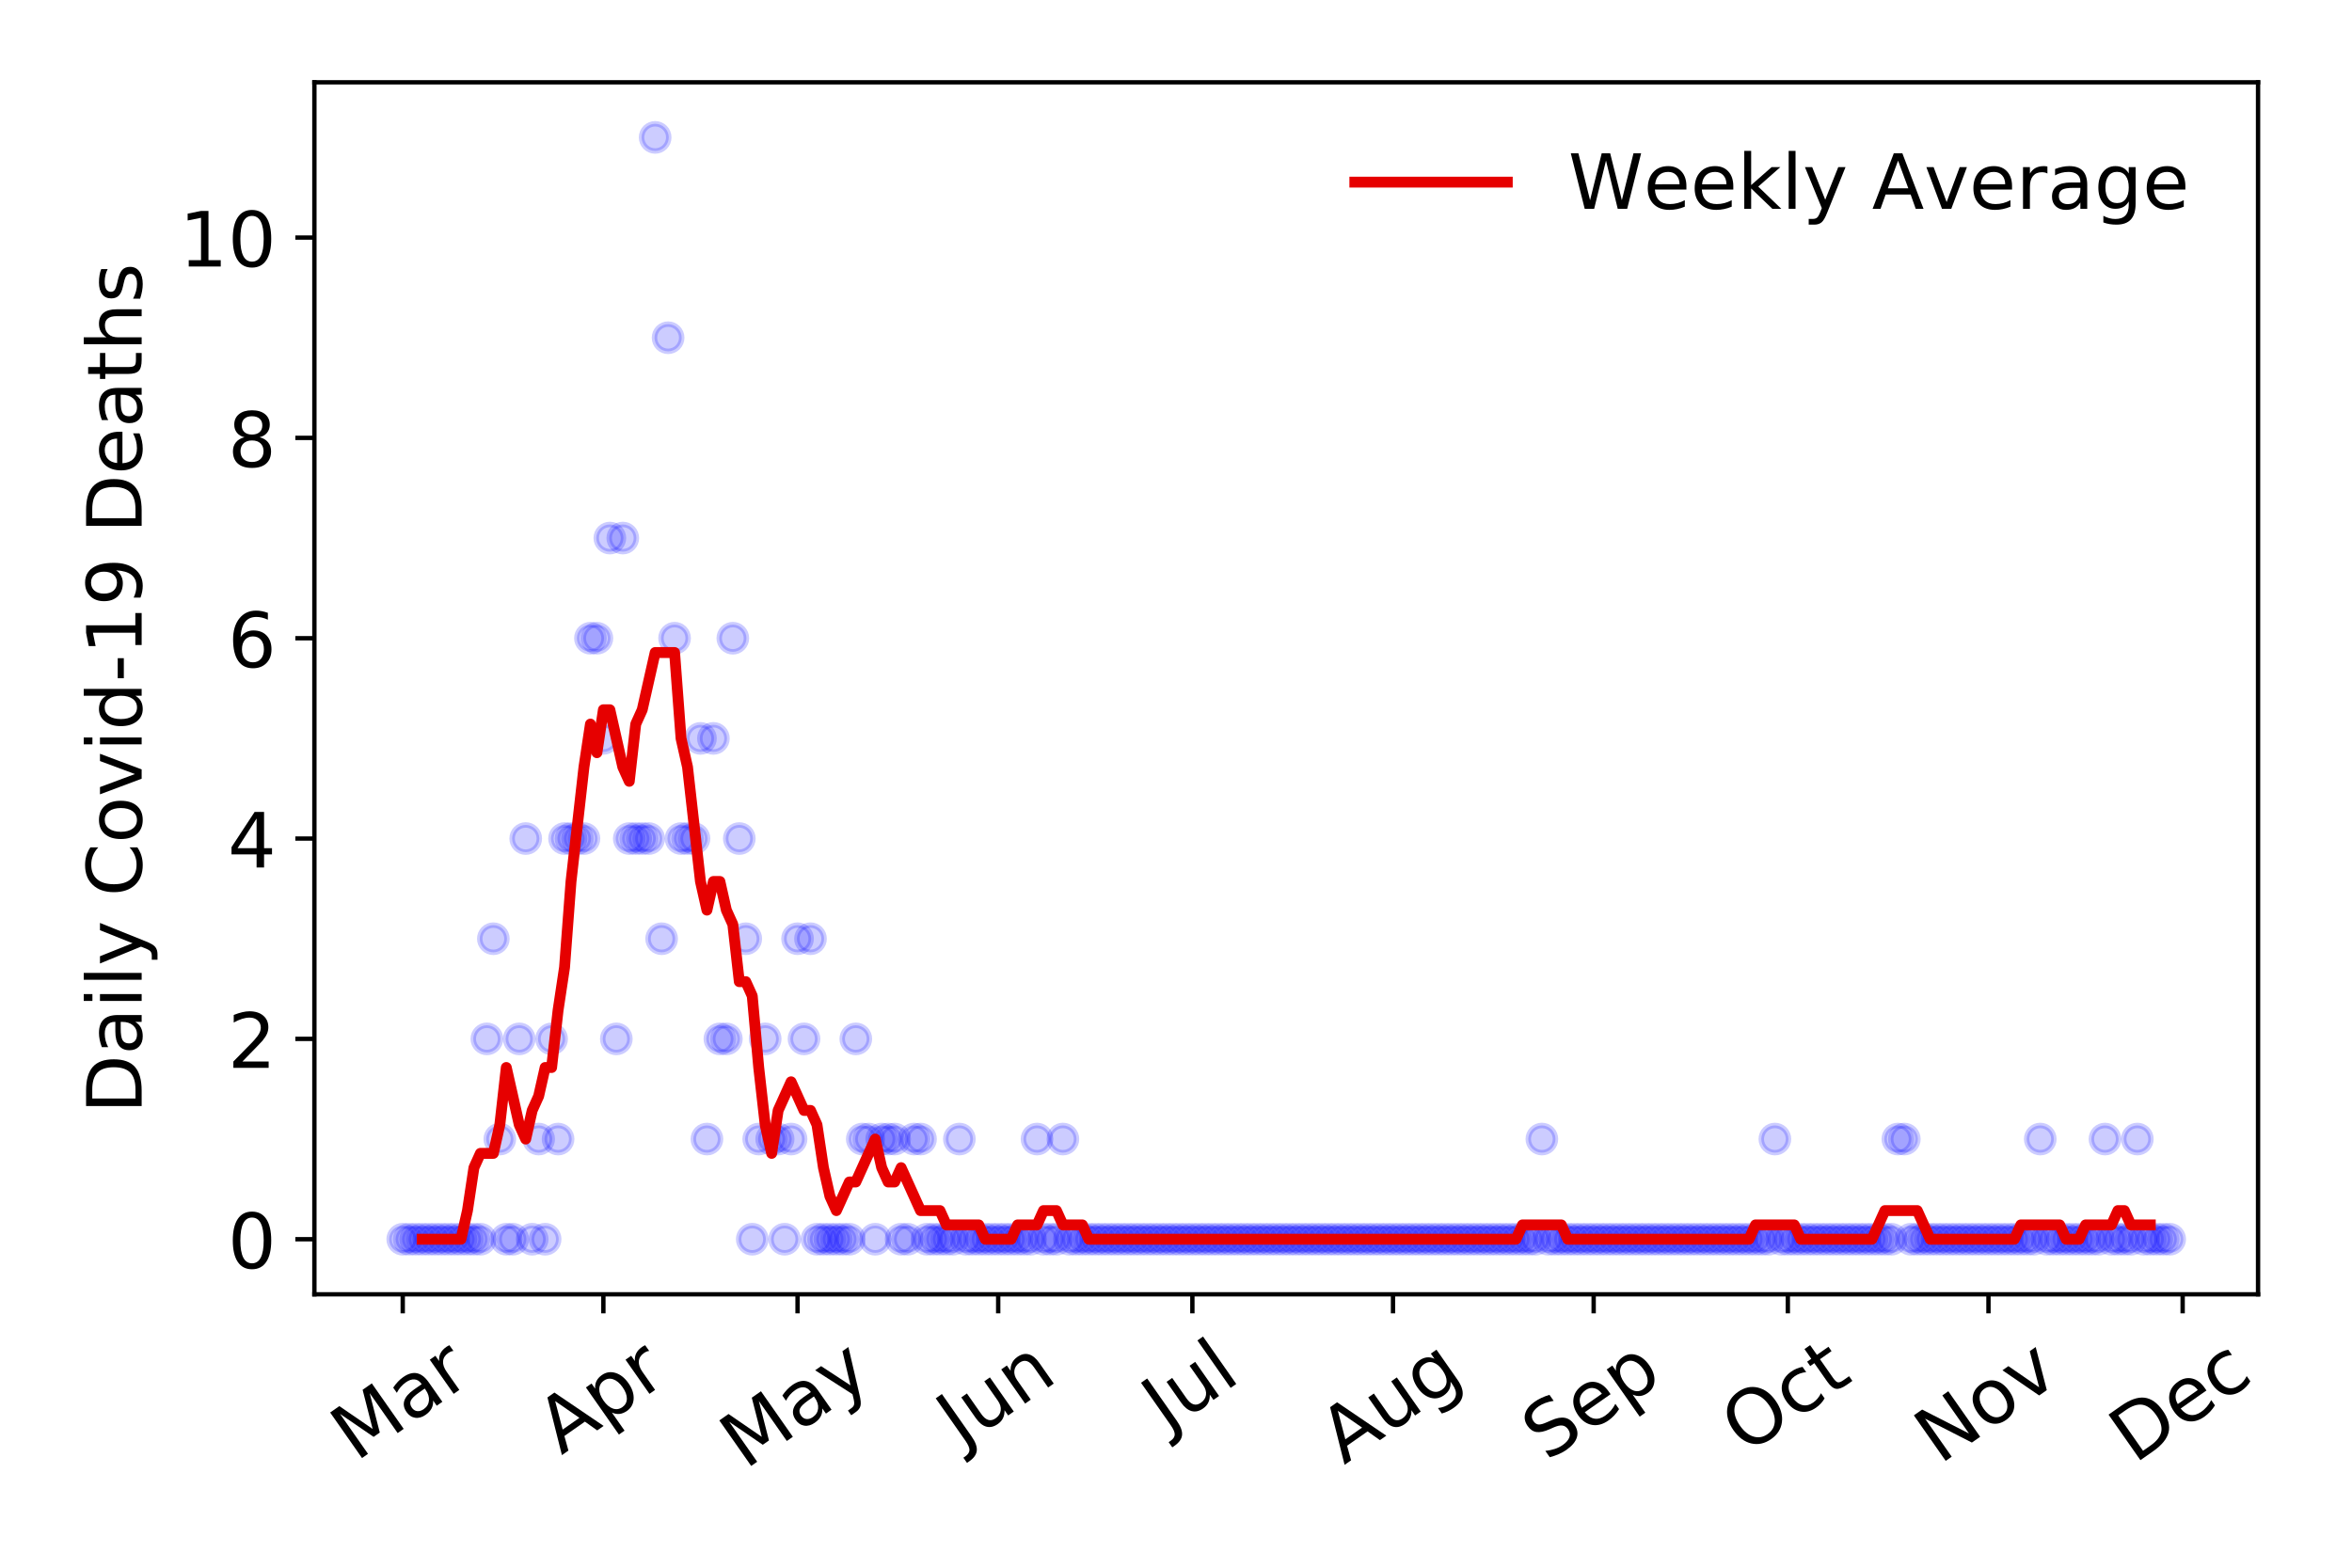<?xml version="1.0" encoding="utf-8" standalone="no"?>
<!DOCTYPE svg PUBLIC "-//W3C//DTD SVG 1.1//EN"
  "http://www.w3.org/Graphics/SVG/1.1/DTD/svg11.dtd">
<!-- Created with matplotlib (https://matplotlib.org/) -->
<svg height="288pt" version="1.1" viewBox="0 0 432 288" width="432pt" xmlns="http://www.w3.org/2000/svg" xmlns:xlink="http://www.w3.org/1999/xlink">
 <defs>
  <style type="text/css">
*{stroke-linecap:butt;stroke-linejoin:round;}
  </style>
 </defs>
 <g id="figure_1">
  <g id="patch_1">
   <path d="M 0 288 
L 432 288 
L 432 0 
L 0 0 
z
" style="fill:#ffffff;"/>
  </g>
  <g id="axes_1">
   <g id="patch_2">
    <path d="M 57.745 237.778 
L 414.744 237.778 
L 414.744 15.12 
L 57.745 15.12 
z
" style="fill:#ffffff;"/>
   </g>
   <g id="matplotlib.axis_1">
    <g id="xtick_1">
     <g id="line2d_1">
      <defs>
       <path d="M 0 0 
L 0 3.5 
" id="m89e2c44e3f" style="stroke:#000000;stroke-width:0.8;"/>
      </defs>
      <g>
       <use style="stroke:#000000;stroke-width:0.8;" x="73.972" xlink:href="#m89e2c44e3f" y="237.778"/>
      </g>
     </g>
     <g id="text_1">
      <!-- Mar -->
      <defs>
       <path d="M 9.812 72.906 
L 24.516 72.906 
L 43.109 23.297 
L 61.812 72.906 
L 76.516 72.906 
L 76.516 0 
L 66.891 0 
L 66.891 64.016 
L 48.094 14.016 
L 38.188 14.016 
L 19.391 64.016 
L 19.391 0 
L 9.812 0 
z
" id="DejaVuSans-77"/>
       <path d="M 34.281 27.484 
Q 23.391 27.484 19.188 25 
Q 14.984 22.516 14.984 16.5 
Q 14.984 11.719 18.141 8.906 
Q 21.297 6.109 26.703 6.109 
Q 34.188 6.109 38.703 11.406 
Q 43.219 16.703 43.219 25.484 
L 43.219 27.484 
z
M 52.203 31.203 
L 52.203 0 
L 43.219 0 
L 43.219 8.297 
Q 40.141 3.328 35.547 0.953 
Q 30.953 -1.422 24.312 -1.422 
Q 15.922 -1.422 10.953 3.297 
Q 6 8.016 6 15.922 
Q 6 25.141 12.172 29.828 
Q 18.359 34.516 30.609 34.516 
L 43.219 34.516 
L 43.219 35.406 
Q 43.219 41.609 39.141 45 
Q 35.062 48.391 27.688 48.391 
Q 23 48.391 18.547 47.266 
Q 14.109 46.141 10.016 43.891 
L 10.016 52.203 
Q 14.938 54.109 19.578 55.047 
Q 24.219 56 28.609 56 
Q 40.484 56 46.344 49.844 
Q 52.203 43.703 52.203 31.203 
z
" id="DejaVuSans-97"/>
       <path d="M 41.109 46.297 
Q 39.594 47.172 37.812 47.578 
Q 36.031 48 33.891 48 
Q 26.266 48 22.188 43.047 
Q 18.109 38.094 18.109 28.812 
L 18.109 0 
L 9.078 0 
L 9.078 54.688 
L 18.109 54.688 
L 18.109 46.188 
Q 20.953 51.172 25.484 53.578 
Q 30.031 56 36.531 56 
Q 37.453 56 38.578 55.875 
Q 39.703 55.766 41.062 55.516 
z
" id="DejaVuSans-114"/>
      </defs>
      <g transform="translate(65.369 268.643)rotate(-35)scale(0.14 -0.14)">
       <use xlink:href="#DejaVuSans-77"/>
       <use x="86.279" xlink:href="#DejaVuSans-97"/>
       <use x="147.559" xlink:href="#DejaVuSans-114"/>
      </g>
     </g>
    </g>
    <g id="xtick_2">
     <g id="line2d_2">
      <g>
       <use style="stroke:#000000;stroke-width:0.8;" x="110.825" xlink:href="#m89e2c44e3f" y="237.778"/>
      </g>
     </g>
     <g id="text_2">
      <!-- Apr -->
      <defs>
       <path d="M 34.188 63.188 
L 20.797 26.906 
L 47.609 26.906 
z
M 28.609 72.906 
L 39.797 72.906 
L 67.578 0 
L 57.328 0 
L 50.688 18.703 
L 17.828 18.703 
L 11.188 0 
L 0.781 0 
z
" id="DejaVuSans-65"/>
       <path d="M 18.109 8.203 
L 18.109 -20.797 
L 9.078 -20.797 
L 9.078 54.688 
L 18.109 54.688 
L 18.109 46.391 
Q 20.953 51.266 25.266 53.625 
Q 29.594 56 35.594 56 
Q 45.562 56 51.781 48.094 
Q 58.016 40.188 58.016 27.297 
Q 58.016 14.406 51.781 6.484 
Q 45.562 -1.422 35.594 -1.422 
Q 29.594 -1.422 25.266 0.953 
Q 20.953 3.328 18.109 8.203 
z
M 48.688 27.297 
Q 48.688 37.203 44.609 42.844 
Q 40.531 48.484 33.406 48.484 
Q 26.266 48.484 22.188 42.844 
Q 18.109 37.203 18.109 27.297 
Q 18.109 17.391 22.188 11.75 
Q 26.266 6.109 33.406 6.109 
Q 40.531 6.109 44.609 11.75 
Q 48.688 17.391 48.688 27.297 
z
" id="DejaVuSans-112"/>
      </defs>
      <g transform="translate(103.121 267.384)rotate(-35)scale(0.14 -0.14)">
       <use xlink:href="#DejaVuSans-65"/>
       <use x="68.408" xlink:href="#DejaVuSans-112"/>
       <use x="131.885" xlink:href="#DejaVuSans-114"/>
      </g>
     </g>
    </g>
    <g id="xtick_3">
     <g id="line2d_3">
      <g>
       <use style="stroke:#000000;stroke-width:0.8;" x="146.489" xlink:href="#m89e2c44e3f" y="237.778"/>
      </g>
     </g>
     <g id="text_3">
      <!-- May -->
      <defs>
       <path d="M 32.172 -5.078 
Q 28.375 -14.844 24.75 -17.812 
Q 21.141 -20.797 15.094 -20.797 
L 7.906 -20.797 
L 7.906 -13.281 
L 13.188 -13.281 
Q 16.891 -13.281 18.938 -11.516 
Q 21 -9.766 23.484 -3.219 
L 25.094 0.875 
L 2.984 54.688 
L 12.5 54.688 
L 29.594 11.922 
L 46.688 54.688 
L 56.203 54.688 
z
" id="DejaVuSans-121"/>
      </defs>
      <g transform="translate(136.85 270.094)rotate(-35)scale(0.14 -0.14)">
       <use xlink:href="#DejaVuSans-77"/>
       <use x="86.279" xlink:href="#DejaVuSans-97"/>
       <use x="147.559" xlink:href="#DejaVuSans-121"/>
      </g>
     </g>
    </g>
    <g id="xtick_4">
     <g id="line2d_4">
      <g>
       <use style="stroke:#000000;stroke-width:0.8;" x="183.342" xlink:href="#m89e2c44e3f" y="237.778"/>
      </g>
     </g>
     <g id="text_4">
      <!-- Jun -->
      <defs>
       <path d="M 9.812 72.906 
L 19.672 72.906 
L 19.672 5.078 
Q 19.672 -8.109 14.672 -14.062 
Q 9.672 -20.016 -1.422 -20.016 
L -5.172 -20.016 
L -5.172 -11.719 
L -2.094 -11.719 
Q 4.438 -11.719 7.125 -8.047 
Q 9.812 -4.391 9.812 5.078 
z
" id="DejaVuSans-74"/>
       <path d="M 8.5 21.578 
L 8.5 54.688 
L 17.484 54.688 
L 17.484 21.922 
Q 17.484 14.156 20.5 10.266 
Q 23.531 6.391 29.594 6.391 
Q 36.859 6.391 41.078 11.031 
Q 45.312 15.672 45.312 23.688 
L 45.312 54.688 
L 54.297 54.688 
L 54.297 0 
L 45.312 0 
L 45.312 8.406 
Q 42.047 3.422 37.719 1 
Q 33.406 -1.422 27.688 -1.422 
Q 18.266 -1.422 13.375 4.438 
Q 8.5 10.297 8.5 21.578 
z
M 31.109 56 
z
" id="DejaVuSans-117"/>
       <path d="M 54.891 33.016 
L 54.891 0 
L 45.906 0 
L 45.906 32.719 
Q 45.906 40.484 42.875 44.328 
Q 39.844 48.188 33.797 48.188 
Q 26.516 48.188 22.312 43.547 
Q 18.109 38.922 18.109 30.906 
L 18.109 0 
L 9.078 0 
L 9.078 54.688 
L 18.109 54.688 
L 18.109 46.188 
Q 21.344 51.125 25.703 53.562 
Q 30.078 56 35.797 56 
Q 45.219 56 50.047 50.172 
Q 54.891 44.344 54.891 33.016 
z
" id="DejaVuSans-110"/>
      </defs>
      <g transform="translate(176.599 266.039)rotate(-35)scale(0.14 -0.14)">
       <use xlink:href="#DejaVuSans-74"/>
       <use x="29.492" xlink:href="#DejaVuSans-117"/>
       <use x="92.871" xlink:href="#DejaVuSans-110"/>
      </g>
     </g>
    </g>
    <g id="xtick_5">
     <g id="line2d_5">
      <g>
       <use style="stroke:#000000;stroke-width:0.8;" x="219.007" xlink:href="#m89e2c44e3f" y="237.778"/>
      </g>
     </g>
     <g id="text_5">
      <!-- Jul -->
      <defs>
       <path d="M 9.422 75.984 
L 18.406 75.984 
L 18.406 0 
L 9.422 0 
z
" id="DejaVuSans-108"/>
      </defs>
      <g transform="translate(214.304 263.181)rotate(-35)scale(0.14 -0.14)">
       <use xlink:href="#DejaVuSans-74"/>
       <use x="29.492" xlink:href="#DejaVuSans-117"/>
       <use x="92.871" xlink:href="#DejaVuSans-108"/>
      </g>
     </g>
    </g>
    <g id="xtick_6">
     <g id="line2d_6">
      <g>
       <use style="stroke:#000000;stroke-width:0.8;" x="255.86" xlink:href="#m89e2c44e3f" y="237.778"/>
      </g>
     </g>
     <g id="text_6">
      <!-- Aug -->
      <defs>
       <path d="M 45.406 27.984 
Q 45.406 37.75 41.375 43.109 
Q 37.359 48.484 30.078 48.484 
Q 22.859 48.484 18.828 43.109 
Q 14.797 37.75 14.797 27.984 
Q 14.797 18.266 18.828 12.891 
Q 22.859 7.516 30.078 7.516 
Q 37.359 7.516 41.375 12.891 
Q 45.406 18.266 45.406 27.984 
z
M 54.391 6.781 
Q 54.391 -7.172 48.188 -13.984 
Q 42 -20.797 29.203 -20.797 
Q 24.469 -20.797 20.266 -20.094 
Q 16.062 -19.391 12.109 -17.922 
L 12.109 -9.188 
Q 16.062 -11.328 19.922 -12.344 
Q 23.781 -13.375 27.781 -13.375 
Q 36.625 -13.375 41.016 -8.766 
Q 45.406 -4.156 45.406 5.172 
L 45.406 9.625 
Q 42.625 4.781 38.281 2.391 
Q 33.938 0 27.875 0 
Q 17.828 0 11.672 7.656 
Q 5.516 15.328 5.516 27.984 
Q 5.516 40.672 11.672 48.328 
Q 17.828 56 27.875 56 
Q 33.938 56 38.281 53.609 
Q 42.625 51.219 45.406 46.391 
L 45.406 54.688 
L 54.391 54.688 
z
" id="DejaVuSans-103"/>
      </defs>
      <g transform="translate(246.879 269.172)rotate(-35)scale(0.14 -0.14)">
       <use xlink:href="#DejaVuSans-65"/>
       <use x="68.408" xlink:href="#DejaVuSans-117"/>
       <use x="131.787" xlink:href="#DejaVuSans-103"/>
      </g>
     </g>
    </g>
    <g id="xtick_7">
     <g id="line2d_7">
      <g>
       <use style="stroke:#000000;stroke-width:0.8;" x="292.713" xlink:href="#m89e2c44e3f" y="237.778"/>
      </g>
     </g>
     <g id="text_7">
      <!-- Sep -->
      <defs>
       <path d="M 53.516 70.516 
L 53.516 60.891 
Q 47.906 63.578 42.922 64.891 
Q 37.938 66.219 33.297 66.219 
Q 25.25 66.219 20.875 63.094 
Q 16.5 59.969 16.5 54.203 
Q 16.5 49.359 19.406 46.891 
Q 22.312 44.438 30.422 42.922 
L 36.375 41.703 
Q 47.406 39.594 52.656 34.297 
Q 57.906 29 57.906 20.125 
Q 57.906 9.516 50.797 4.047 
Q 43.703 -1.422 29.984 -1.422 
Q 24.812 -1.422 18.969 -0.25 
Q 13.141 0.922 6.891 3.219 
L 6.891 13.375 
Q 12.891 10.016 18.656 8.297 
Q 24.422 6.594 29.984 6.594 
Q 38.422 6.594 43.016 9.906 
Q 47.609 13.234 47.609 19.391 
Q 47.609 24.75 44.312 27.781 
Q 41.016 30.812 33.5 32.328 
L 27.484 33.5 
Q 16.453 35.688 11.516 40.375 
Q 6.594 45.062 6.594 53.422 
Q 6.594 63.094 13.406 68.656 
Q 20.219 74.219 32.172 74.219 
Q 37.312 74.219 42.625 73.281 
Q 47.953 72.359 53.516 70.516 
z
" id="DejaVuSans-83"/>
       <path d="M 56.203 29.594 
L 56.203 25.203 
L 14.891 25.203 
Q 15.484 15.922 20.484 11.062 
Q 25.484 6.203 34.422 6.203 
Q 39.594 6.203 44.453 7.469 
Q 49.312 8.734 54.109 11.281 
L 54.109 2.781 
Q 49.266 0.734 44.188 -0.344 
Q 39.109 -1.422 33.891 -1.422 
Q 20.797 -1.422 13.156 6.188 
Q 5.516 13.812 5.516 26.812 
Q 5.516 40.234 12.766 48.109 
Q 20.016 56 32.328 56 
Q 43.359 56 49.781 48.891 
Q 56.203 41.797 56.203 29.594 
z
M 47.219 32.234 
Q 47.125 39.594 43.094 43.984 
Q 39.062 48.391 32.422 48.391 
Q 24.906 48.391 20.391 44.141 
Q 15.875 39.891 15.188 32.172 
z
" id="DejaVuSans-101"/>
      </defs>
      <g transform="translate(284.12 268.629)rotate(-35)scale(0.14 -0.14)">
       <use xlink:href="#DejaVuSans-83"/>
       <use x="63.477" xlink:href="#DejaVuSans-101"/>
       <use x="125" xlink:href="#DejaVuSans-112"/>
      </g>
     </g>
    </g>
    <g id="xtick_8">
     <g id="line2d_8">
      <g>
       <use style="stroke:#000000;stroke-width:0.8;" x="328.377" xlink:href="#m89e2c44e3f" y="237.778"/>
      </g>
     </g>
     <g id="text_8">
      <!-- Oct -->
      <defs>
       <path d="M 39.406 66.219 
Q 28.656 66.219 22.328 58.203 
Q 16.016 50.203 16.016 36.375 
Q 16.016 22.609 22.328 14.594 
Q 28.656 6.594 39.406 6.594 
Q 50.141 6.594 56.422 14.594 
Q 62.703 22.609 62.703 36.375 
Q 62.703 50.203 56.422 58.203 
Q 50.141 66.219 39.406 66.219 
z
M 39.406 74.219 
Q 54.734 74.219 63.906 63.938 
Q 73.094 53.656 73.094 36.375 
Q 73.094 19.141 63.906 8.859 
Q 54.734 -1.422 39.406 -1.422 
Q 24.031 -1.422 14.812 8.828 
Q 5.609 19.094 5.609 36.375 
Q 5.609 53.656 14.812 63.938 
Q 24.031 74.219 39.406 74.219 
z
" id="DejaVuSans-79"/>
       <path d="M 48.781 52.594 
L 48.781 44.188 
Q 44.969 46.297 41.141 47.344 
Q 37.312 48.391 33.406 48.391 
Q 24.656 48.391 19.812 42.844 
Q 14.984 37.312 14.984 27.297 
Q 14.984 17.281 19.812 11.734 
Q 24.656 6.203 33.406 6.203 
Q 37.312 6.203 41.141 7.25 
Q 44.969 8.297 48.781 10.406 
L 48.781 2.094 
Q 45.016 0.344 40.984 -0.531 
Q 36.969 -1.422 32.422 -1.422 
Q 20.062 -1.422 12.781 6.344 
Q 5.516 14.109 5.516 27.297 
Q 5.516 40.672 12.859 48.328 
Q 20.219 56 33.016 56 
Q 37.156 56 41.109 55.141 
Q 45.062 54.297 48.781 52.594 
z
" id="DejaVuSans-99"/>
       <path d="M 18.312 70.219 
L 18.312 54.688 
L 36.812 54.688 
L 36.812 47.703 
L 18.312 47.703 
L 18.312 18.016 
Q 18.312 11.328 20.141 9.422 
Q 21.969 7.516 27.594 7.516 
L 36.812 7.516 
L 36.812 0 
L 27.594 0 
Q 17.188 0 13.234 3.875 
Q 9.281 7.766 9.281 18.016 
L 9.281 47.703 
L 2.688 47.703 
L 2.688 54.688 
L 9.281 54.688 
L 9.281 70.219 
z
" id="DejaVuSans-116"/>
      </defs>
      <g transform="translate(320.678 267.377)rotate(-35)scale(0.14 -0.14)">
       <use xlink:href="#DejaVuSans-79"/>
       <use x="78.711" xlink:href="#DejaVuSans-99"/>
       <use x="133.691" xlink:href="#DejaVuSans-116"/>
      </g>
     </g>
    </g>
    <g id="xtick_9">
     <g id="line2d_9">
      <g>
       <use style="stroke:#000000;stroke-width:0.8;" x="365.23" xlink:href="#m89e2c44e3f" y="237.778"/>
      </g>
     </g>
     <g id="text_9">
      <!-- Nov -->
      <defs>
       <path d="M 9.812 72.906 
L 23.094 72.906 
L 55.422 11.922 
L 55.422 72.906 
L 64.984 72.906 
L 64.984 0 
L 51.703 0 
L 19.391 60.984 
L 19.391 0 
L 9.812 0 
z
" id="DejaVuSans-78"/>
       <path d="M 30.609 48.391 
Q 23.391 48.391 19.188 42.75 
Q 14.984 37.109 14.984 27.297 
Q 14.984 17.484 19.156 11.844 
Q 23.344 6.203 30.609 6.203 
Q 37.797 6.203 41.984 11.859 
Q 46.188 17.531 46.188 27.297 
Q 46.188 37.016 41.984 42.703 
Q 37.797 48.391 30.609 48.391 
z
M 30.609 56 
Q 42.328 56 49.016 48.375 
Q 55.719 40.766 55.719 27.297 
Q 55.719 13.875 49.016 6.219 
Q 42.328 -1.422 30.609 -1.422 
Q 18.844 -1.422 12.172 6.219 
Q 5.516 13.875 5.516 27.297 
Q 5.516 40.766 12.172 48.375 
Q 18.844 56 30.609 56 
z
" id="DejaVuSans-111"/>
       <path d="M 2.984 54.688 
L 12.5 54.688 
L 29.594 8.797 
L 46.688 54.688 
L 56.203 54.688 
L 35.688 0 
L 23.484 0 
z
" id="DejaVuSans-118"/>
      </defs>
      <g transform="translate(356.253 269.166)rotate(-35)scale(0.14 -0.14)">
       <use xlink:href="#DejaVuSans-78"/>
       <use x="74.805" xlink:href="#DejaVuSans-111"/>
       <use x="135.986" xlink:href="#DejaVuSans-118"/>
      </g>
     </g>
    </g>
    <g id="xtick_10">
     <g id="line2d_10">
      <g>
       <use style="stroke:#000000;stroke-width:0.8;" x="400.894" xlink:href="#m89e2c44e3f" y="237.778"/>
      </g>
     </g>
     <g id="text_10">
      <!-- Dec -->
      <defs>
       <path d="M 19.672 64.797 
L 19.672 8.109 
L 31.594 8.109 
Q 46.688 8.109 53.688 14.938 
Q 60.688 21.781 60.688 36.531 
Q 60.688 51.172 53.688 57.984 
Q 46.688 64.797 31.594 64.797 
z
M 9.812 72.906 
L 30.078 72.906 
Q 51.266 72.906 61.172 64.094 
Q 71.094 55.281 71.094 36.531 
Q 71.094 17.672 61.125 8.828 
Q 51.172 0 30.078 0 
L 9.812 0 
z
" id="DejaVuSans-68"/>
      </defs>
      <g transform="translate(392.014 269.032)rotate(-35)scale(0.14 -0.14)">
       <use xlink:href="#DejaVuSans-68"/>
       <use x="77.002" xlink:href="#DejaVuSans-101"/>
       <use x="138.525" xlink:href="#DejaVuSans-99"/>
      </g>
     </g>
    </g>
   </g>
   <g id="matplotlib.axis_2">
    <g id="ytick_1">
     <g id="line2d_11">
      <defs>
       <path d="M 0 0 
L -3.5 0 
" id="mfe95543ff6" style="stroke:#000000;stroke-width:0.8;"/>
      </defs>
      <g>
       <use style="stroke:#000000;stroke-width:0.8;" x="57.745" xlink:href="#mfe95543ff6" y="227.657"/>
      </g>
     </g>
     <g id="text_11">
      <!-- 0 -->
      <defs>
       <path d="M 31.781 66.406 
Q 24.172 66.406 20.328 58.906 
Q 16.5 51.422 16.5 36.375 
Q 16.5 21.391 20.328 13.891 
Q 24.172 6.391 31.781 6.391 
Q 39.453 6.391 43.281 13.891 
Q 47.125 21.391 47.125 36.375 
Q 47.125 51.422 43.281 58.906 
Q 39.453 66.406 31.781 66.406 
z
M 31.781 74.219 
Q 44.047 74.219 50.516 64.516 
Q 56.984 54.828 56.984 36.375 
Q 56.984 17.969 50.516 8.266 
Q 44.047 -1.422 31.781 -1.422 
Q 19.531 -1.422 13.062 8.266 
Q 6.594 17.969 6.594 36.375 
Q 6.594 54.828 13.062 64.516 
Q 19.531 74.219 31.781 74.219 
z
" id="DejaVuSans-48"/>
      </defs>
      <g transform="translate(41.837 232.976)scale(0.14 -0.14)">
       <use xlink:href="#DejaVuSans-48"/>
      </g>
     </g>
    </g>
    <g id="ytick_2">
     <g id="line2d_12">
      <g>
       <use style="stroke:#000000;stroke-width:0.8;" x="57.745" xlink:href="#mfe95543ff6" y="190.854"/>
      </g>
     </g>
     <g id="text_12">
      <!-- 2 -->
      <defs>
       <path d="M 19.188 8.297 
L 53.609 8.297 
L 53.609 0 
L 7.328 0 
L 7.328 8.297 
Q 12.938 14.109 22.625 23.891 
Q 32.328 33.688 34.812 36.531 
Q 39.547 41.844 41.422 45.531 
Q 43.312 49.219 43.312 52.781 
Q 43.312 58.594 39.234 62.25 
Q 35.156 65.922 28.609 65.922 
Q 23.969 65.922 18.812 64.312 
Q 13.672 62.703 7.812 59.422 
L 7.812 69.391 
Q 13.766 71.781 18.938 73 
Q 24.125 74.219 28.422 74.219 
Q 39.75 74.219 46.484 68.547 
Q 53.219 62.891 53.219 53.422 
Q 53.219 48.922 51.531 44.891 
Q 49.859 40.875 45.406 35.406 
Q 44.188 33.984 37.641 27.219 
Q 31.109 20.453 19.188 8.297 
z
" id="DejaVuSans-50"/>
      </defs>
      <g transform="translate(41.837 196.173)scale(0.14 -0.14)">
       <use xlink:href="#DejaVuSans-50"/>
      </g>
     </g>
    </g>
    <g id="ytick_3">
     <g id="line2d_13">
      <g>
       <use style="stroke:#000000;stroke-width:0.8;" x="57.745" xlink:href="#mfe95543ff6" y="154.051"/>
      </g>
     </g>
     <g id="text_13">
      <!-- 4 -->
      <defs>
       <path d="M 37.797 64.312 
L 12.891 25.391 
L 37.797 25.391 
z
M 35.203 72.906 
L 47.609 72.906 
L 47.609 25.391 
L 58.016 25.391 
L 58.016 17.188 
L 47.609 17.188 
L 47.609 0 
L 37.797 0 
L 37.797 17.188 
L 4.891 17.188 
L 4.891 26.703 
z
" id="DejaVuSans-52"/>
      </defs>
      <g transform="translate(41.837 159.37)scale(0.14 -0.14)">
       <use xlink:href="#DejaVuSans-52"/>
      </g>
     </g>
    </g>
    <g id="ytick_4">
     <g id="line2d_14">
      <g>
       <use style="stroke:#000000;stroke-width:0.8;" x="57.745" xlink:href="#mfe95543ff6" y="117.248"/>
      </g>
     </g>
     <g id="text_14">
      <!-- 6 -->
      <defs>
       <path d="M 33.016 40.375 
Q 26.375 40.375 22.484 35.828 
Q 18.609 31.297 18.609 23.391 
Q 18.609 15.531 22.484 10.953 
Q 26.375 6.391 33.016 6.391 
Q 39.656 6.391 43.531 10.953 
Q 47.406 15.531 47.406 23.391 
Q 47.406 31.297 43.531 35.828 
Q 39.656 40.375 33.016 40.375 
z
M 52.594 71.297 
L 52.594 62.312 
Q 48.875 64.062 45.094 64.984 
Q 41.312 65.922 37.594 65.922 
Q 27.828 65.922 22.672 59.328 
Q 17.531 52.734 16.797 39.406 
Q 19.672 43.656 24.016 45.922 
Q 28.375 48.188 33.594 48.188 
Q 44.578 48.188 50.953 41.516 
Q 57.328 34.859 57.328 23.391 
Q 57.328 12.156 50.688 5.359 
Q 44.047 -1.422 33.016 -1.422 
Q 20.359 -1.422 13.672 8.266 
Q 6.984 17.969 6.984 36.375 
Q 6.984 53.656 15.188 63.938 
Q 23.391 74.219 37.203 74.219 
Q 40.922 74.219 44.703 73.484 
Q 48.484 72.75 52.594 71.297 
z
" id="DejaVuSans-54"/>
      </defs>
      <g transform="translate(41.837 122.567)scale(0.14 -0.14)">
       <use xlink:href="#DejaVuSans-54"/>
      </g>
     </g>
    </g>
    <g id="ytick_5">
     <g id="line2d_15">
      <g>
       <use style="stroke:#000000;stroke-width:0.8;" x="57.745" xlink:href="#mfe95543ff6" y="80.445"/>
      </g>
     </g>
     <g id="text_15">
      <!-- 8 -->
      <defs>
       <path d="M 31.781 34.625 
Q 24.75 34.625 20.719 30.859 
Q 16.703 27.094 16.703 20.516 
Q 16.703 13.922 20.719 10.156 
Q 24.75 6.391 31.781 6.391 
Q 38.812 6.391 42.859 10.172 
Q 46.922 13.969 46.922 20.516 
Q 46.922 27.094 42.891 30.859 
Q 38.875 34.625 31.781 34.625 
z
M 21.922 38.812 
Q 15.578 40.375 12.031 44.719 
Q 8.5 49.078 8.5 55.328 
Q 8.5 64.062 14.719 69.141 
Q 20.953 74.219 31.781 74.219 
Q 42.672 74.219 48.875 69.141 
Q 55.078 64.062 55.078 55.328 
Q 55.078 49.078 51.531 44.719 
Q 48 40.375 41.703 38.812 
Q 48.828 37.156 52.797 32.312 
Q 56.781 27.484 56.781 20.516 
Q 56.781 9.906 50.312 4.234 
Q 43.844 -1.422 31.781 -1.422 
Q 19.734 -1.422 13.25 4.234 
Q 6.781 9.906 6.781 20.516 
Q 6.781 27.484 10.781 32.312 
Q 14.797 37.156 21.922 38.812 
z
M 18.312 54.391 
Q 18.312 48.734 21.844 45.562 
Q 25.391 42.391 31.781 42.391 
Q 38.141 42.391 41.719 45.562 
Q 45.312 48.734 45.312 54.391 
Q 45.312 60.062 41.719 63.234 
Q 38.141 66.406 31.781 66.406 
Q 25.391 66.406 21.844 63.234 
Q 18.312 60.062 18.312 54.391 
z
" id="DejaVuSans-56"/>
      </defs>
      <g transform="translate(41.837 85.764)scale(0.14 -0.14)">
       <use xlink:href="#DejaVuSans-56"/>
      </g>
     </g>
    </g>
    <g id="ytick_6">
     <g id="line2d_16">
      <g>
       <use style="stroke:#000000;stroke-width:0.8;" x="57.745" xlink:href="#mfe95543ff6" y="43.642"/>
      </g>
     </g>
     <g id="text_16">
      <!-- 10 -->
      <defs>
       <path d="M 12.406 8.297 
L 28.516 8.297 
L 28.516 63.922 
L 10.984 60.406 
L 10.984 69.391 
L 28.422 72.906 
L 38.281 72.906 
L 38.281 8.297 
L 54.391 8.297 
L 54.391 0 
L 12.406 0 
z
" id="DejaVuSans-49"/>
      </defs>
      <g transform="translate(32.93 48.961)scale(0.14 -0.14)">
       <use xlink:href="#DejaVuSans-49"/>
       <use x="63.623" xlink:href="#DejaVuSans-48"/>
      </g>
     </g>
    </g>
    <g id="text_17">
     <!-- Daily Covid-19 Deaths -->
     <defs>
      <path d="M 9.422 54.688 
L 18.406 54.688 
L 18.406 0 
L 9.422 0 
z
M 9.422 75.984 
L 18.406 75.984 
L 18.406 64.594 
L 9.422 64.594 
z
" id="DejaVuSans-105"/>
      <path id="DejaVuSans-32"/>
      <path d="M 64.406 67.281 
L 64.406 56.891 
Q 59.422 61.531 53.781 63.812 
Q 48.141 66.109 41.797 66.109 
Q 29.297 66.109 22.656 58.469 
Q 16.016 50.828 16.016 36.375 
Q 16.016 21.969 22.656 14.328 
Q 29.297 6.688 41.797 6.688 
Q 48.141 6.688 53.781 8.984 
Q 59.422 11.281 64.406 15.922 
L 64.406 5.609 
Q 59.234 2.094 53.438 0.328 
Q 47.656 -1.422 41.219 -1.422 
Q 24.656 -1.422 15.125 8.703 
Q 5.609 18.844 5.609 36.375 
Q 5.609 53.953 15.125 64.078 
Q 24.656 74.219 41.219 74.219 
Q 47.75 74.219 53.531 72.484 
Q 59.328 70.75 64.406 67.281 
z
" id="DejaVuSans-67"/>
      <path d="M 45.406 46.391 
L 45.406 75.984 
L 54.391 75.984 
L 54.391 0 
L 45.406 0 
L 45.406 8.203 
Q 42.578 3.328 38.25 0.953 
Q 33.938 -1.422 27.875 -1.422 
Q 17.969 -1.422 11.734 6.484 
Q 5.516 14.406 5.516 27.297 
Q 5.516 40.188 11.734 48.094 
Q 17.969 56 27.875 56 
Q 33.938 56 38.25 53.625 
Q 42.578 51.266 45.406 46.391 
z
M 14.797 27.297 
Q 14.797 17.391 18.875 11.75 
Q 22.953 6.109 30.078 6.109 
Q 37.203 6.109 41.297 11.75 
Q 45.406 17.391 45.406 27.297 
Q 45.406 37.203 41.297 42.844 
Q 37.203 48.484 30.078 48.484 
Q 22.953 48.484 18.875 42.844 
Q 14.797 37.203 14.797 27.297 
z
" id="DejaVuSans-100"/>
      <path d="M 4.891 31.391 
L 31.203 31.391 
L 31.203 23.391 
L 4.891 23.391 
z
" id="DejaVuSans-45"/>
      <path d="M 10.984 1.516 
L 10.984 10.5 
Q 14.703 8.734 18.5 7.812 
Q 22.312 6.891 25.984 6.891 
Q 35.75 6.891 40.891 13.453 
Q 46.047 20.016 46.781 33.406 
Q 43.953 29.203 39.594 26.953 
Q 35.25 24.703 29.984 24.703 
Q 19.047 24.703 12.672 31.312 
Q 6.297 37.938 6.297 49.422 
Q 6.297 60.641 12.938 67.422 
Q 19.578 74.219 30.609 74.219 
Q 43.266 74.219 49.922 64.516 
Q 56.594 54.828 56.594 36.375 
Q 56.594 19.141 48.406 8.859 
Q 40.234 -1.422 26.422 -1.422 
Q 22.703 -1.422 18.891 -0.688 
Q 15.094 0.047 10.984 1.516 
z
M 30.609 32.422 
Q 37.25 32.422 41.125 36.953 
Q 45.016 41.5 45.016 49.422 
Q 45.016 57.281 41.125 61.844 
Q 37.25 66.406 30.609 66.406 
Q 23.969 66.406 20.094 61.844 
Q 16.219 57.281 16.219 49.422 
Q 16.219 41.5 20.094 36.953 
Q 23.969 32.422 30.609 32.422 
z
" id="DejaVuSans-57"/>
      <path d="M 54.891 33.016 
L 54.891 0 
L 45.906 0 
L 45.906 32.719 
Q 45.906 40.484 42.875 44.328 
Q 39.844 48.188 33.797 48.188 
Q 26.516 48.188 22.312 43.547 
Q 18.109 38.922 18.109 30.906 
L 18.109 0 
L 9.078 0 
L 9.078 75.984 
L 18.109 75.984 
L 18.109 46.188 
Q 21.344 51.125 25.703 53.562 
Q 30.078 56 35.797 56 
Q 45.219 56 50.047 50.172 
Q 54.891 44.344 54.891 33.016 
z
" id="DejaVuSans-104"/>
      <path d="M 44.281 53.078 
L 44.281 44.578 
Q 40.484 46.531 36.375 47.5 
Q 32.281 48.484 27.875 48.484 
Q 21.188 48.484 17.844 46.438 
Q 14.5 44.391 14.5 40.281 
Q 14.5 37.156 16.891 35.375 
Q 19.281 33.594 26.516 31.984 
L 29.594 31.297 
Q 39.156 29.25 43.188 25.516 
Q 47.219 21.781 47.219 15.094 
Q 47.219 7.469 41.188 3.016 
Q 35.156 -1.422 24.609 -1.422 
Q 20.219 -1.422 15.453 -0.562 
Q 10.688 0.297 5.422 2 
L 5.422 11.281 
Q 10.406 8.688 15.234 7.391 
Q 20.062 6.109 24.812 6.109 
Q 31.156 6.109 34.562 8.281 
Q 37.984 10.453 37.984 14.406 
Q 37.984 18.062 35.516 20.016 
Q 33.062 21.969 24.703 23.781 
L 21.578 24.516 
Q 13.234 26.266 9.516 29.906 
Q 5.812 33.547 5.812 39.891 
Q 5.812 47.609 11.281 51.797 
Q 16.75 56 26.812 56 
Q 31.781 56 36.172 55.266 
Q 40.578 54.547 44.281 53.078 
z
" id="DejaVuSans-115"/>
     </defs>
     <g transform="translate(26.018 204.56)rotate(-90)scale(0.14 -0.14)">
      <use xlink:href="#DejaVuSans-68"/>
      <use x="77.002" xlink:href="#DejaVuSans-97"/>
      <use x="138.281" xlink:href="#DejaVuSans-105"/>
      <use x="166.064" xlink:href="#DejaVuSans-108"/>
      <use x="193.848" xlink:href="#DejaVuSans-121"/>
      <use x="253.027" xlink:href="#DejaVuSans-32"/>
      <use x="284.814" xlink:href="#DejaVuSans-67"/>
      <use x="354.639" xlink:href="#DejaVuSans-111"/>
      <use x="415.82" xlink:href="#DejaVuSans-118"/>
      <use x="475" xlink:href="#DejaVuSans-105"/>
      <use x="502.783" xlink:href="#DejaVuSans-100"/>
      <use x="566.26" xlink:href="#DejaVuSans-45"/>
      <use x="602.344" xlink:href="#DejaVuSans-49"/>
      <use x="665.967" xlink:href="#DejaVuSans-57"/>
      <use x="729.59" xlink:href="#DejaVuSans-32"/>
      <use x="761.377" xlink:href="#DejaVuSans-68"/>
      <use x="838.379" xlink:href="#DejaVuSans-101"/>
      <use x="899.902" xlink:href="#DejaVuSans-97"/>
      <use x="961.182" xlink:href="#DejaVuSans-116"/>
      <use x="1000.391" xlink:href="#DejaVuSans-104"/>
      <use x="1063.77" xlink:href="#DejaVuSans-115"/>
     </g>
    </g>
   </g>
   <g id="line2d_17">
    <defs>
     <path d="M 0 2.5 
C 0.663 2.5 1.299 2.237 1.768 1.768 
C 2.237 1.299 2.5 0.663 2.5 0 
C 2.5 -0.663 2.237 -1.299 1.768 -1.768 
C 1.299 -2.237 0.663 -2.5 0 -2.5 
C -0.663 -2.5 -1.299 -2.237 -1.768 -1.768 
C -2.237 -1.299 -2.5 -0.663 -2.5 0 
C -2.5 0.663 -2.237 1.299 -1.768 1.768 
C -1.299 2.237 -0.663 2.5 0 2.5 
z
" id="mef31bf0ae8" style="stroke:#0000ff;stroke-opacity:0.2;"/>
    </defs>
    <g clip-path="url(#p90717f8f88)">
     <use style="fill:#0000ff;fill-opacity:0.2;stroke:#0000ff;stroke-opacity:0.2;" x="73.972" xlink:href="#mef31bf0ae8" y="227.657"/>
     <use style="fill:#0000ff;fill-opacity:0.2;stroke:#0000ff;stroke-opacity:0.2;" x="75.161" xlink:href="#mef31bf0ae8" y="227.657"/>
     <use style="fill:#0000ff;fill-opacity:0.2;stroke:#0000ff;stroke-opacity:0.2;" x="76.35" xlink:href="#mef31bf0ae8" y="227.657"/>
     <use style="fill:#0000ff;fill-opacity:0.2;stroke:#0000ff;stroke-opacity:0.2;" x="77.539" xlink:href="#mef31bf0ae8" y="227.657"/>
     <use style="fill:#0000ff;fill-opacity:0.2;stroke:#0000ff;stroke-opacity:0.2;" x="78.727" xlink:href="#mef31bf0ae8" y="227.657"/>
     <use style="fill:#0000ff;fill-opacity:0.2;stroke:#0000ff;stroke-opacity:0.2;" x="79.916" xlink:href="#mef31bf0ae8" y="227.657"/>
     <use style="fill:#0000ff;fill-opacity:0.2;stroke:#0000ff;stroke-opacity:0.2;" x="81.105" xlink:href="#mef31bf0ae8" y="227.657"/>
     <use style="fill:#0000ff;fill-opacity:0.2;stroke:#0000ff;stroke-opacity:0.2;" x="82.294" xlink:href="#mef31bf0ae8" y="227.657"/>
     <use style="fill:#0000ff;fill-opacity:0.2;stroke:#0000ff;stroke-opacity:0.2;" x="83.483" xlink:href="#mef31bf0ae8" y="227.657"/>
     <use style="fill:#0000ff;fill-opacity:0.2;stroke:#0000ff;stroke-opacity:0.2;" x="84.671" xlink:href="#mef31bf0ae8" y="227.657"/>
     <use style="fill:#0000ff;fill-opacity:0.2;stroke:#0000ff;stroke-opacity:0.2;" x="85.86" xlink:href="#mef31bf0ae8" y="227.657"/>
     <use style="fill:#0000ff;fill-opacity:0.2;stroke:#0000ff;stroke-opacity:0.2;" x="87.049" xlink:href="#mef31bf0ae8" y="227.657"/>
     <use style="fill:#0000ff;fill-opacity:0.2;stroke:#0000ff;stroke-opacity:0.2;" x="88.238" xlink:href="#mef31bf0ae8" y="227.657"/>
     <use style="fill:#0000ff;fill-opacity:0.2;stroke:#0000ff;stroke-opacity:0.2;" x="89.427" xlink:href="#mef31bf0ae8" y="190.854"/>
     <use style="fill:#0000ff;fill-opacity:0.2;stroke:#0000ff;stroke-opacity:0.2;" x="90.616" xlink:href="#mef31bf0ae8" y="172.453"/>
     <use style="fill:#0000ff;fill-opacity:0.2;stroke:#0000ff;stroke-opacity:0.2;" x="91.804" xlink:href="#mef31bf0ae8" y="209.256"/>
     <use style="fill:#0000ff;fill-opacity:0.2;stroke:#0000ff;stroke-opacity:0.2;" x="92.993" xlink:href="#mef31bf0ae8" y="227.657"/>
     <use style="fill:#0000ff;fill-opacity:0.2;stroke:#0000ff;stroke-opacity:0.2;" x="94.182" xlink:href="#mef31bf0ae8" y="227.657"/>
     <use style="fill:#0000ff;fill-opacity:0.2;stroke:#0000ff;stroke-opacity:0.2;" x="95.371" xlink:href="#mef31bf0ae8" y="190.854"/>
     <use style="fill:#0000ff;fill-opacity:0.2;stroke:#0000ff;stroke-opacity:0.2;" x="96.56" xlink:href="#mef31bf0ae8" y="154.051"/>
     <use style="fill:#0000ff;fill-opacity:0.2;stroke:#0000ff;stroke-opacity:0.2;" x="97.748" xlink:href="#mef31bf0ae8" y="227.657"/>
     <use style="fill:#0000ff;fill-opacity:0.2;stroke:#0000ff;stroke-opacity:0.2;" x="98.937" xlink:href="#mef31bf0ae8" y="209.256"/>
     <use style="fill:#0000ff;fill-opacity:0.2;stroke:#0000ff;stroke-opacity:0.2;" x="100.126" xlink:href="#mef31bf0ae8" y="227.657"/>
     <use style="fill:#0000ff;fill-opacity:0.2;stroke:#0000ff;stroke-opacity:0.2;" x="101.315" xlink:href="#mef31bf0ae8" y="190.854"/>
     <use style="fill:#0000ff;fill-opacity:0.2;stroke:#0000ff;stroke-opacity:0.2;" x="102.504" xlink:href="#mef31bf0ae8" y="209.256"/>
     <use style="fill:#0000ff;fill-opacity:0.2;stroke:#0000ff;stroke-opacity:0.2;" x="103.692" xlink:href="#mef31bf0ae8" y="154.051"/>
     <use style="fill:#0000ff;fill-opacity:0.2;stroke:#0000ff;stroke-opacity:0.2;" x="104.881" xlink:href="#mef31bf0ae8" y="154.051"/>
     <use style="fill:#0000ff;fill-opacity:0.2;stroke:#0000ff;stroke-opacity:0.2;" x="106.07" xlink:href="#mef31bf0ae8" y="154.051"/>
     <use style="fill:#0000ff;fill-opacity:0.2;stroke:#0000ff;stroke-opacity:0.2;" x="107.259" xlink:href="#mef31bf0ae8" y="154.051"/>
     <use style="fill:#0000ff;fill-opacity:0.2;stroke:#0000ff;stroke-opacity:0.2;" x="108.448" xlink:href="#mef31bf0ae8" y="117.248"/>
     <use style="fill:#0000ff;fill-opacity:0.2;stroke:#0000ff;stroke-opacity:0.2;" x="109.636" xlink:href="#mef31bf0ae8" y="117.248"/>
     <use style="fill:#0000ff;fill-opacity:0.2;stroke:#0000ff;stroke-opacity:0.2;" x="110.825" xlink:href="#mef31bf0ae8" y="135.65"/>
     <use style="fill:#0000ff;fill-opacity:0.2;stroke:#0000ff;stroke-opacity:0.2;" x="112.014" xlink:href="#mef31bf0ae8" y="98.847"/>
     <use style="fill:#0000ff;fill-opacity:0.2;stroke:#0000ff;stroke-opacity:0.2;" x="113.203" xlink:href="#mef31bf0ae8" y="190.854"/>
     <use style="fill:#0000ff;fill-opacity:0.2;stroke:#0000ff;stroke-opacity:0.2;" x="114.392" xlink:href="#mef31bf0ae8" y="98.847"/>
     <use style="fill:#0000ff;fill-opacity:0.2;stroke:#0000ff;stroke-opacity:0.2;" x="115.58" xlink:href="#mef31bf0ae8" y="154.051"/>
     <use style="fill:#0000ff;fill-opacity:0.2;stroke:#0000ff;stroke-opacity:0.2;" x="116.769" xlink:href="#mef31bf0ae8" y="154.051"/>
     <use style="fill:#0000ff;fill-opacity:0.2;stroke:#0000ff;stroke-opacity:0.2;" x="117.958" xlink:href="#mef31bf0ae8" y="154.051"/>
     <use style="fill:#0000ff;fill-opacity:0.2;stroke:#0000ff;stroke-opacity:0.2;" x="119.147" xlink:href="#mef31bf0ae8" y="154.051"/>
     <use style="fill:#0000ff;fill-opacity:0.2;stroke:#0000ff;stroke-opacity:0.2;" x="120.336" xlink:href="#mef31bf0ae8" y="25.241"/>
     <use style="fill:#0000ff;fill-opacity:0.2;stroke:#0000ff;stroke-opacity:0.2;" x="121.524" xlink:href="#mef31bf0ae8" y="172.453"/>
     <use style="fill:#0000ff;fill-opacity:0.2;stroke:#0000ff;stroke-opacity:0.2;" x="122.713" xlink:href="#mef31bf0ae8" y="62.044"/>
     <use style="fill:#0000ff;fill-opacity:0.2;stroke:#0000ff;stroke-opacity:0.2;" x="123.902" xlink:href="#mef31bf0ae8" y="117.248"/>
     <use style="fill:#0000ff;fill-opacity:0.2;stroke:#0000ff;stroke-opacity:0.2;" x="125.091" xlink:href="#mef31bf0ae8" y="154.051"/>
     <use style="fill:#0000ff;fill-opacity:0.2;stroke:#0000ff;stroke-opacity:0.2;" x="126.28" xlink:href="#mef31bf0ae8" y="154.051"/>
     <use style="fill:#0000ff;fill-opacity:0.2;stroke:#0000ff;stroke-opacity:0.2;" x="127.469" xlink:href="#mef31bf0ae8" y="154.051"/>
     <use style="fill:#0000ff;fill-opacity:0.2;stroke:#0000ff;stroke-opacity:0.2;" x="128.657" xlink:href="#mef31bf0ae8" y="135.65"/>
     <use style="fill:#0000ff;fill-opacity:0.2;stroke:#0000ff;stroke-opacity:0.2;" x="129.846" xlink:href="#mef31bf0ae8" y="209.256"/>
     <use style="fill:#0000ff;fill-opacity:0.2;stroke:#0000ff;stroke-opacity:0.2;" x="131.035" xlink:href="#mef31bf0ae8" y="135.65"/>
     <use style="fill:#0000ff;fill-opacity:0.2;stroke:#0000ff;stroke-opacity:0.2;" x="132.224" xlink:href="#mef31bf0ae8" y="190.854"/>
     <use style="fill:#0000ff;fill-opacity:0.2;stroke:#0000ff;stroke-opacity:0.2;" x="133.413" xlink:href="#mef31bf0ae8" y="190.854"/>
     <use style="fill:#0000ff;fill-opacity:0.2;stroke:#0000ff;stroke-opacity:0.2;" x="134.601" xlink:href="#mef31bf0ae8" y="117.248"/>
     <use style="fill:#0000ff;fill-opacity:0.2;stroke:#0000ff;stroke-opacity:0.2;" x="135.79" xlink:href="#mef31bf0ae8" y="154.051"/>
     <use style="fill:#0000ff;fill-opacity:0.2;stroke:#0000ff;stroke-opacity:0.2;" x="136.979" xlink:href="#mef31bf0ae8" y="172.453"/>
     <use style="fill:#0000ff;fill-opacity:0.2;stroke:#0000ff;stroke-opacity:0.2;" x="138.168" xlink:href="#mef31bf0ae8" y="227.657"/>
     <use style="fill:#0000ff;fill-opacity:0.2;stroke:#0000ff;stroke-opacity:0.2;" x="139.357" xlink:href="#mef31bf0ae8" y="209.256"/>
     <use style="fill:#0000ff;fill-opacity:0.2;stroke:#0000ff;stroke-opacity:0.2;" x="140.545" xlink:href="#mef31bf0ae8" y="190.854"/>
     <use style="fill:#0000ff;fill-opacity:0.2;stroke:#0000ff;stroke-opacity:0.2;" x="141.734" xlink:href="#mef31bf0ae8" y="209.256"/>
     <use style="fill:#0000ff;fill-opacity:0.2;stroke:#0000ff;stroke-opacity:0.2;" x="142.923" xlink:href="#mef31bf0ae8" y="209.256"/>
     <use style="fill:#0000ff;fill-opacity:0.2;stroke:#0000ff;stroke-opacity:0.2;" x="144.112" xlink:href="#mef31bf0ae8" y="227.657"/>
     <use style="fill:#0000ff;fill-opacity:0.2;stroke:#0000ff;stroke-opacity:0.2;" x="145.301" xlink:href="#mef31bf0ae8" y="209.256"/>
     <use style="fill:#0000ff;fill-opacity:0.2;stroke:#0000ff;stroke-opacity:0.2;" x="146.489" xlink:href="#mef31bf0ae8" y="172.453"/>
     <use style="fill:#0000ff;fill-opacity:0.2;stroke:#0000ff;stroke-opacity:0.2;" x="147.678" xlink:href="#mef31bf0ae8" y="190.854"/>
     <use style="fill:#0000ff;fill-opacity:0.2;stroke:#0000ff;stroke-opacity:0.2;" x="148.867" xlink:href="#mef31bf0ae8" y="172.453"/>
     <use style="fill:#0000ff;fill-opacity:0.2;stroke:#0000ff;stroke-opacity:0.2;" x="150.056" xlink:href="#mef31bf0ae8" y="227.657"/>
     <use style="fill:#0000ff;fill-opacity:0.2;stroke:#0000ff;stroke-opacity:0.2;" x="151.245" xlink:href="#mef31bf0ae8" y="227.657"/>
     <use style="fill:#0000ff;fill-opacity:0.2;stroke:#0000ff;stroke-opacity:0.2;" x="152.433" xlink:href="#mef31bf0ae8" y="227.657"/>
     <use style="fill:#0000ff;fill-opacity:0.2;stroke:#0000ff;stroke-opacity:0.2;" x="153.622" xlink:href="#mef31bf0ae8" y="227.657"/>
     <use style="fill:#0000ff;fill-opacity:0.2;stroke:#0000ff;stroke-opacity:0.2;" x="154.811" xlink:href="#mef31bf0ae8" y="227.657"/>
     <use style="fill:#0000ff;fill-opacity:0.2;stroke:#0000ff;stroke-opacity:0.2;" x="156" xlink:href="#mef31bf0ae8" y="227.657"/>
     <use style="fill:#0000ff;fill-opacity:0.2;stroke:#0000ff;stroke-opacity:0.2;" x="157.189" xlink:href="#mef31bf0ae8" y="190.854"/>
     <use style="fill:#0000ff;fill-opacity:0.2;stroke:#0000ff;stroke-opacity:0.2;" x="158.377" xlink:href="#mef31bf0ae8" y="209.256"/>
     <use style="fill:#0000ff;fill-opacity:0.2;stroke:#0000ff;stroke-opacity:0.2;" x="159.566" xlink:href="#mef31bf0ae8" y="209.256"/>
     <use style="fill:#0000ff;fill-opacity:0.2;stroke:#0000ff;stroke-opacity:0.2;" x="160.755" xlink:href="#mef31bf0ae8" y="227.657"/>
     <use style="fill:#0000ff;fill-opacity:0.2;stroke:#0000ff;stroke-opacity:0.2;" x="161.944" xlink:href="#mef31bf0ae8" y="209.256"/>
     <use style="fill:#0000ff;fill-opacity:0.2;stroke:#0000ff;stroke-opacity:0.2;" x="163.133" xlink:href="#mef31bf0ae8" y="209.256"/>
     <use style="fill:#0000ff;fill-opacity:0.2;stroke:#0000ff;stroke-opacity:0.2;" x="164.322" xlink:href="#mef31bf0ae8" y="209.256"/>
     <use style="fill:#0000ff;fill-opacity:0.2;stroke:#0000ff;stroke-opacity:0.2;" x="165.51" xlink:href="#mef31bf0ae8" y="227.657"/>
     <use style="fill:#0000ff;fill-opacity:0.2;stroke:#0000ff;stroke-opacity:0.2;" x="166.699" xlink:href="#mef31bf0ae8" y="227.657"/>
     <use style="fill:#0000ff;fill-opacity:0.2;stroke:#0000ff;stroke-opacity:0.2;" x="167.888" xlink:href="#mef31bf0ae8" y="209.256"/>
     <use style="fill:#0000ff;fill-opacity:0.2;stroke:#0000ff;stroke-opacity:0.2;" x="169.077" xlink:href="#mef31bf0ae8" y="209.256"/>
     <use style="fill:#0000ff;fill-opacity:0.2;stroke:#0000ff;stroke-opacity:0.2;" x="170.266" xlink:href="#mef31bf0ae8" y="227.657"/>
     <use style="fill:#0000ff;fill-opacity:0.2;stroke:#0000ff;stroke-opacity:0.2;" x="171.454" xlink:href="#mef31bf0ae8" y="227.657"/>
     <use style="fill:#0000ff;fill-opacity:0.2;stroke:#0000ff;stroke-opacity:0.2;" x="172.643" xlink:href="#mef31bf0ae8" y="227.657"/>
     <use style="fill:#0000ff;fill-opacity:0.2;stroke:#0000ff;stroke-opacity:0.2;" x="173.832" xlink:href="#mef31bf0ae8" y="227.657"/>
     <use style="fill:#0000ff;fill-opacity:0.2;stroke:#0000ff;stroke-opacity:0.2;" x="175.021" xlink:href="#mef31bf0ae8" y="227.657"/>
     <use style="fill:#0000ff;fill-opacity:0.2;stroke:#0000ff;stroke-opacity:0.2;" x="176.21" xlink:href="#mef31bf0ae8" y="209.256"/>
     <use style="fill:#0000ff;fill-opacity:0.2;stroke:#0000ff;stroke-opacity:0.2;" x="177.398" xlink:href="#mef31bf0ae8" y="227.657"/>
     <use style="fill:#0000ff;fill-opacity:0.2;stroke:#0000ff;stroke-opacity:0.2;" x="178.587" xlink:href="#mef31bf0ae8" y="227.657"/>
     <use style="fill:#0000ff;fill-opacity:0.2;stroke:#0000ff;stroke-opacity:0.2;" x="179.776" xlink:href="#mef31bf0ae8" y="227.657"/>
     <use style="fill:#0000ff;fill-opacity:0.2;stroke:#0000ff;stroke-opacity:0.2;" x="180.965" xlink:href="#mef31bf0ae8" y="227.657"/>
     <use style="fill:#0000ff;fill-opacity:0.2;stroke:#0000ff;stroke-opacity:0.2;" x="182.154" xlink:href="#mef31bf0ae8" y="227.657"/>
     <use style="fill:#0000ff;fill-opacity:0.2;stroke:#0000ff;stroke-opacity:0.2;" x="183.342" xlink:href="#mef31bf0ae8" y="227.657"/>
     <use style="fill:#0000ff;fill-opacity:0.2;stroke:#0000ff;stroke-opacity:0.2;" x="184.531" xlink:href="#mef31bf0ae8" y="227.657"/>
     <use style="fill:#0000ff;fill-opacity:0.2;stroke:#0000ff;stroke-opacity:0.2;" x="185.72" xlink:href="#mef31bf0ae8" y="227.657"/>
     <use style="fill:#0000ff;fill-opacity:0.2;stroke:#0000ff;stroke-opacity:0.2;" x="186.909" xlink:href="#mef31bf0ae8" y="227.657"/>
     <use style="fill:#0000ff;fill-opacity:0.2;stroke:#0000ff;stroke-opacity:0.2;" x="188.098" xlink:href="#mef31bf0ae8" y="227.657"/>
     <use style="fill:#0000ff;fill-opacity:0.2;stroke:#0000ff;stroke-opacity:0.2;" x="189.286" xlink:href="#mef31bf0ae8" y="227.657"/>
     <use style="fill:#0000ff;fill-opacity:0.2;stroke:#0000ff;stroke-opacity:0.2;" x="190.475" xlink:href="#mef31bf0ae8" y="209.256"/>
     <use style="fill:#0000ff;fill-opacity:0.2;stroke:#0000ff;stroke-opacity:0.2;" x="191.664" xlink:href="#mef31bf0ae8" y="227.657"/>
     <use style="fill:#0000ff;fill-opacity:0.2;stroke:#0000ff;stroke-opacity:0.2;" x="192.853" xlink:href="#mef31bf0ae8" y="227.657"/>
     <use style="fill:#0000ff;fill-opacity:0.2;stroke:#0000ff;stroke-opacity:0.2;" x="194.042" xlink:href="#mef31bf0ae8" y="227.657"/>
     <use style="fill:#0000ff;fill-opacity:0.2;stroke:#0000ff;stroke-opacity:0.2;" x="195.23" xlink:href="#mef31bf0ae8" y="209.256"/>
     <use style="fill:#0000ff;fill-opacity:0.2;stroke:#0000ff;stroke-opacity:0.2;" x="196.419" xlink:href="#mef31bf0ae8" y="227.657"/>
     <use style="fill:#0000ff;fill-opacity:0.2;stroke:#0000ff;stroke-opacity:0.2;" x="197.608" xlink:href="#mef31bf0ae8" y="227.657"/>
     <use style="fill:#0000ff;fill-opacity:0.2;stroke:#0000ff;stroke-opacity:0.2;" x="198.797" xlink:href="#mef31bf0ae8" y="227.657"/>
     <use style="fill:#0000ff;fill-opacity:0.2;stroke:#0000ff;stroke-opacity:0.2;" x="199.986" xlink:href="#mef31bf0ae8" y="227.657"/>
     <use style="fill:#0000ff;fill-opacity:0.2;stroke:#0000ff;stroke-opacity:0.2;" x="201.175" xlink:href="#mef31bf0ae8" y="227.657"/>
     <use style="fill:#0000ff;fill-opacity:0.2;stroke:#0000ff;stroke-opacity:0.2;" x="202.363" xlink:href="#mef31bf0ae8" y="227.657"/>
     <use style="fill:#0000ff;fill-opacity:0.2;stroke:#0000ff;stroke-opacity:0.2;" x="203.552" xlink:href="#mef31bf0ae8" y="227.657"/>
     <use style="fill:#0000ff;fill-opacity:0.2;stroke:#0000ff;stroke-opacity:0.2;" x="204.741" xlink:href="#mef31bf0ae8" y="227.657"/>
     <use style="fill:#0000ff;fill-opacity:0.2;stroke:#0000ff;stroke-opacity:0.2;" x="205.93" xlink:href="#mef31bf0ae8" y="227.657"/>
     <use style="fill:#0000ff;fill-opacity:0.2;stroke:#0000ff;stroke-opacity:0.2;" x="207.119" xlink:href="#mef31bf0ae8" y="227.657"/>
     <use style="fill:#0000ff;fill-opacity:0.2;stroke:#0000ff;stroke-opacity:0.2;" x="208.307" xlink:href="#mef31bf0ae8" y="227.657"/>
     <use style="fill:#0000ff;fill-opacity:0.2;stroke:#0000ff;stroke-opacity:0.2;" x="209.496" xlink:href="#mef31bf0ae8" y="227.657"/>
     <use style="fill:#0000ff;fill-opacity:0.2;stroke:#0000ff;stroke-opacity:0.2;" x="210.685" xlink:href="#mef31bf0ae8" y="227.657"/>
     <use style="fill:#0000ff;fill-opacity:0.2;stroke:#0000ff;stroke-opacity:0.2;" x="211.874" xlink:href="#mef31bf0ae8" y="227.657"/>
     <use style="fill:#0000ff;fill-opacity:0.2;stroke:#0000ff;stroke-opacity:0.2;" x="213.063" xlink:href="#mef31bf0ae8" y="227.657"/>
     <use style="fill:#0000ff;fill-opacity:0.2;stroke:#0000ff;stroke-opacity:0.2;" x="214.251" xlink:href="#mef31bf0ae8" y="227.657"/>
     <use style="fill:#0000ff;fill-opacity:0.2;stroke:#0000ff;stroke-opacity:0.2;" x="215.44" xlink:href="#mef31bf0ae8" y="227.657"/>
     <use style="fill:#0000ff;fill-opacity:0.2;stroke:#0000ff;stroke-opacity:0.2;" x="216.629" xlink:href="#mef31bf0ae8" y="227.657"/>
     <use style="fill:#0000ff;fill-opacity:0.2;stroke:#0000ff;stroke-opacity:0.2;" x="217.818" xlink:href="#mef31bf0ae8" y="227.657"/>
     <use style="fill:#0000ff;fill-opacity:0.2;stroke:#0000ff;stroke-opacity:0.2;" x="219.007" xlink:href="#mef31bf0ae8" y="227.657"/>
     <use style="fill:#0000ff;fill-opacity:0.2;stroke:#0000ff;stroke-opacity:0.2;" x="220.195" xlink:href="#mef31bf0ae8" y="227.657"/>
     <use style="fill:#0000ff;fill-opacity:0.2;stroke:#0000ff;stroke-opacity:0.2;" x="221.384" xlink:href="#mef31bf0ae8" y="227.657"/>
     <use style="fill:#0000ff;fill-opacity:0.2;stroke:#0000ff;stroke-opacity:0.2;" x="222.573" xlink:href="#mef31bf0ae8" y="227.657"/>
     <use style="fill:#0000ff;fill-opacity:0.2;stroke:#0000ff;stroke-opacity:0.2;" x="223.762" xlink:href="#mef31bf0ae8" y="227.657"/>
     <use style="fill:#0000ff;fill-opacity:0.2;stroke:#0000ff;stroke-opacity:0.2;" x="224.951" xlink:href="#mef31bf0ae8" y="227.657"/>
     <use style="fill:#0000ff;fill-opacity:0.2;stroke:#0000ff;stroke-opacity:0.2;" x="226.139" xlink:href="#mef31bf0ae8" y="227.657"/>
     <use style="fill:#0000ff;fill-opacity:0.2;stroke:#0000ff;stroke-opacity:0.2;" x="227.328" xlink:href="#mef31bf0ae8" y="227.657"/>
     <use style="fill:#0000ff;fill-opacity:0.2;stroke:#0000ff;stroke-opacity:0.2;" x="228.517" xlink:href="#mef31bf0ae8" y="227.657"/>
     <use style="fill:#0000ff;fill-opacity:0.2;stroke:#0000ff;stroke-opacity:0.2;" x="229.706" xlink:href="#mef31bf0ae8" y="227.657"/>
     <use style="fill:#0000ff;fill-opacity:0.2;stroke:#0000ff;stroke-opacity:0.2;" x="230.895" xlink:href="#mef31bf0ae8" y="227.657"/>
     <use style="fill:#0000ff;fill-opacity:0.2;stroke:#0000ff;stroke-opacity:0.2;" x="232.083" xlink:href="#mef31bf0ae8" y="227.657"/>
     <use style="fill:#0000ff;fill-opacity:0.2;stroke:#0000ff;stroke-opacity:0.2;" x="233.272" xlink:href="#mef31bf0ae8" y="227.657"/>
     <use style="fill:#0000ff;fill-opacity:0.2;stroke:#0000ff;stroke-opacity:0.2;" x="234.461" xlink:href="#mef31bf0ae8" y="227.657"/>
     <use style="fill:#0000ff;fill-opacity:0.2;stroke:#0000ff;stroke-opacity:0.2;" x="235.65" xlink:href="#mef31bf0ae8" y="227.657"/>
     <use style="fill:#0000ff;fill-opacity:0.2;stroke:#0000ff;stroke-opacity:0.2;" x="236.839" xlink:href="#mef31bf0ae8" y="227.657"/>
     <use style="fill:#0000ff;fill-opacity:0.2;stroke:#0000ff;stroke-opacity:0.2;" x="238.028" xlink:href="#mef31bf0ae8" y="227.657"/>
     <use style="fill:#0000ff;fill-opacity:0.2;stroke:#0000ff;stroke-opacity:0.2;" x="239.216" xlink:href="#mef31bf0ae8" y="227.657"/>
     <use style="fill:#0000ff;fill-opacity:0.2;stroke:#0000ff;stroke-opacity:0.2;" x="240.405" xlink:href="#mef31bf0ae8" y="227.657"/>
     <use style="fill:#0000ff;fill-opacity:0.2;stroke:#0000ff;stroke-opacity:0.2;" x="241.594" xlink:href="#mef31bf0ae8" y="227.657"/>
     <use style="fill:#0000ff;fill-opacity:0.2;stroke:#0000ff;stroke-opacity:0.2;" x="242.783" xlink:href="#mef31bf0ae8" y="227.657"/>
     <use style="fill:#0000ff;fill-opacity:0.2;stroke:#0000ff;stroke-opacity:0.2;" x="243.972" xlink:href="#mef31bf0ae8" y="227.657"/>
     <use style="fill:#0000ff;fill-opacity:0.2;stroke:#0000ff;stroke-opacity:0.2;" x="245.16" xlink:href="#mef31bf0ae8" y="227.657"/>
     <use style="fill:#0000ff;fill-opacity:0.2;stroke:#0000ff;stroke-opacity:0.2;" x="246.349" xlink:href="#mef31bf0ae8" y="227.657"/>
     <use style="fill:#0000ff;fill-opacity:0.2;stroke:#0000ff;stroke-opacity:0.2;" x="247.538" xlink:href="#mef31bf0ae8" y="227.657"/>
     <use style="fill:#0000ff;fill-opacity:0.2;stroke:#0000ff;stroke-opacity:0.2;" x="248.727" xlink:href="#mef31bf0ae8" y="227.657"/>
     <use style="fill:#0000ff;fill-opacity:0.2;stroke:#0000ff;stroke-opacity:0.2;" x="249.916" xlink:href="#mef31bf0ae8" y="227.657"/>
     <use style="fill:#0000ff;fill-opacity:0.2;stroke:#0000ff;stroke-opacity:0.2;" x="251.104" xlink:href="#mef31bf0ae8" y="227.657"/>
     <use style="fill:#0000ff;fill-opacity:0.2;stroke:#0000ff;stroke-opacity:0.2;" x="252.293" xlink:href="#mef31bf0ae8" y="227.657"/>
     <use style="fill:#0000ff;fill-opacity:0.2;stroke:#0000ff;stroke-opacity:0.2;" x="253.482" xlink:href="#mef31bf0ae8" y="227.657"/>
     <use style="fill:#0000ff;fill-opacity:0.2;stroke:#0000ff;stroke-opacity:0.2;" x="254.671" xlink:href="#mef31bf0ae8" y="227.657"/>
     <use style="fill:#0000ff;fill-opacity:0.2;stroke:#0000ff;stroke-opacity:0.2;" x="255.86" xlink:href="#mef31bf0ae8" y="227.657"/>
     <use style="fill:#0000ff;fill-opacity:0.2;stroke:#0000ff;stroke-opacity:0.2;" x="257.048" xlink:href="#mef31bf0ae8" y="227.657"/>
     <use style="fill:#0000ff;fill-opacity:0.2;stroke:#0000ff;stroke-opacity:0.2;" x="258.237" xlink:href="#mef31bf0ae8" y="227.657"/>
     <use style="fill:#0000ff;fill-opacity:0.2;stroke:#0000ff;stroke-opacity:0.2;" x="259.426" xlink:href="#mef31bf0ae8" y="227.657"/>
     <use style="fill:#0000ff;fill-opacity:0.2;stroke:#0000ff;stroke-opacity:0.2;" x="260.615" xlink:href="#mef31bf0ae8" y="227.657"/>
     <use style="fill:#0000ff;fill-opacity:0.2;stroke:#0000ff;stroke-opacity:0.2;" x="261.804" xlink:href="#mef31bf0ae8" y="227.657"/>
     <use style="fill:#0000ff;fill-opacity:0.2;stroke:#0000ff;stroke-opacity:0.2;" x="262.992" xlink:href="#mef31bf0ae8" y="227.657"/>
     <use style="fill:#0000ff;fill-opacity:0.2;stroke:#0000ff;stroke-opacity:0.2;" x="264.181" xlink:href="#mef31bf0ae8" y="227.657"/>
     <use style="fill:#0000ff;fill-opacity:0.2;stroke:#0000ff;stroke-opacity:0.2;" x="265.37" xlink:href="#mef31bf0ae8" y="227.657"/>
     <use style="fill:#0000ff;fill-opacity:0.2;stroke:#0000ff;stroke-opacity:0.2;" x="266.559" xlink:href="#mef31bf0ae8" y="227.657"/>
     <use style="fill:#0000ff;fill-opacity:0.2;stroke:#0000ff;stroke-opacity:0.2;" x="267.748" xlink:href="#mef31bf0ae8" y="227.657"/>
     <use style="fill:#0000ff;fill-opacity:0.2;stroke:#0000ff;stroke-opacity:0.2;" x="268.936" xlink:href="#mef31bf0ae8" y="227.657"/>
     <use style="fill:#0000ff;fill-opacity:0.2;stroke:#0000ff;stroke-opacity:0.2;" x="270.125" xlink:href="#mef31bf0ae8" y="227.657"/>
     <use style="fill:#0000ff;fill-opacity:0.2;stroke:#0000ff;stroke-opacity:0.2;" x="271.314" xlink:href="#mef31bf0ae8" y="227.657"/>
     <use style="fill:#0000ff;fill-opacity:0.2;stroke:#0000ff;stroke-opacity:0.2;" x="272.503" xlink:href="#mef31bf0ae8" y="227.657"/>
     <use style="fill:#0000ff;fill-opacity:0.2;stroke:#0000ff;stroke-opacity:0.2;" x="273.692" xlink:href="#mef31bf0ae8" y="227.657"/>
     <use style="fill:#0000ff;fill-opacity:0.2;stroke:#0000ff;stroke-opacity:0.2;" x="274.881" xlink:href="#mef31bf0ae8" y="227.657"/>
     <use style="fill:#0000ff;fill-opacity:0.2;stroke:#0000ff;stroke-opacity:0.2;" x="276.069" xlink:href="#mef31bf0ae8" y="227.657"/>
     <use style="fill:#0000ff;fill-opacity:0.2;stroke:#0000ff;stroke-opacity:0.2;" x="277.258" xlink:href="#mef31bf0ae8" y="227.657"/>
     <use style="fill:#0000ff;fill-opacity:0.2;stroke:#0000ff;stroke-opacity:0.2;" x="278.447" xlink:href="#mef31bf0ae8" y="227.657"/>
     <use style="fill:#0000ff;fill-opacity:0.2;stroke:#0000ff;stroke-opacity:0.2;" x="279.636" xlink:href="#mef31bf0ae8" y="227.657"/>
     <use style="fill:#0000ff;fill-opacity:0.2;stroke:#0000ff;stroke-opacity:0.2;" x="280.825" xlink:href="#mef31bf0ae8" y="227.657"/>
     <use style="fill:#0000ff;fill-opacity:0.2;stroke:#0000ff;stroke-opacity:0.2;" x="282.013" xlink:href="#mef31bf0ae8" y="227.657"/>
     <use style="fill:#0000ff;fill-opacity:0.2;stroke:#0000ff;stroke-opacity:0.2;" x="283.202" xlink:href="#mef31bf0ae8" y="209.256"/>
     <use style="fill:#0000ff;fill-opacity:0.2;stroke:#0000ff;stroke-opacity:0.2;" x="284.391" xlink:href="#mef31bf0ae8" y="227.657"/>
     <use style="fill:#0000ff;fill-opacity:0.2;stroke:#0000ff;stroke-opacity:0.2;" x="285.58" xlink:href="#mef31bf0ae8" y="227.657"/>
     <use style="fill:#0000ff;fill-opacity:0.2;stroke:#0000ff;stroke-opacity:0.2;" x="286.769" xlink:href="#mef31bf0ae8" y="227.657"/>
     <use style="fill:#0000ff;fill-opacity:0.2;stroke:#0000ff;stroke-opacity:0.2;" x="287.957" xlink:href="#mef31bf0ae8" y="227.657"/>
     <use style="fill:#0000ff;fill-opacity:0.2;stroke:#0000ff;stroke-opacity:0.2;" x="289.146" xlink:href="#mef31bf0ae8" y="227.657"/>
     <use style="fill:#0000ff;fill-opacity:0.2;stroke:#0000ff;stroke-opacity:0.2;" x="290.335" xlink:href="#mef31bf0ae8" y="227.657"/>
     <use style="fill:#0000ff;fill-opacity:0.2;stroke:#0000ff;stroke-opacity:0.2;" x="291.524" xlink:href="#mef31bf0ae8" y="227.657"/>
     <use style="fill:#0000ff;fill-opacity:0.2;stroke:#0000ff;stroke-opacity:0.2;" x="292.713" xlink:href="#mef31bf0ae8" y="227.657"/>
     <use style="fill:#0000ff;fill-opacity:0.2;stroke:#0000ff;stroke-opacity:0.2;" x="293.901" xlink:href="#mef31bf0ae8" y="227.657"/>
     <use style="fill:#0000ff;fill-opacity:0.2;stroke:#0000ff;stroke-opacity:0.2;" x="295.09" xlink:href="#mef31bf0ae8" y="227.657"/>
     <use style="fill:#0000ff;fill-opacity:0.2;stroke:#0000ff;stroke-opacity:0.2;" x="296.279" xlink:href="#mef31bf0ae8" y="227.657"/>
     <use style="fill:#0000ff;fill-opacity:0.2;stroke:#0000ff;stroke-opacity:0.2;" x="297.468" xlink:href="#mef31bf0ae8" y="227.657"/>
     <use style="fill:#0000ff;fill-opacity:0.2;stroke:#0000ff;stroke-opacity:0.2;" x="298.657" xlink:href="#mef31bf0ae8" y="227.657"/>
     <use style="fill:#0000ff;fill-opacity:0.2;stroke:#0000ff;stroke-opacity:0.2;" x="299.845" xlink:href="#mef31bf0ae8" y="227.657"/>
     <use style="fill:#0000ff;fill-opacity:0.2;stroke:#0000ff;stroke-opacity:0.2;" x="301.034" xlink:href="#mef31bf0ae8" y="227.657"/>
     <use style="fill:#0000ff;fill-opacity:0.2;stroke:#0000ff;stroke-opacity:0.2;" x="302.223" xlink:href="#mef31bf0ae8" y="227.657"/>
     <use style="fill:#0000ff;fill-opacity:0.2;stroke:#0000ff;stroke-opacity:0.2;" x="303.412" xlink:href="#mef31bf0ae8" y="227.657"/>
     <use style="fill:#0000ff;fill-opacity:0.2;stroke:#0000ff;stroke-opacity:0.2;" x="304.601" xlink:href="#mef31bf0ae8" y="227.657"/>
     <use style="fill:#0000ff;fill-opacity:0.2;stroke:#0000ff;stroke-opacity:0.2;" x="305.79" xlink:href="#mef31bf0ae8" y="227.657"/>
     <use style="fill:#0000ff;fill-opacity:0.2;stroke:#0000ff;stroke-opacity:0.2;" x="306.978" xlink:href="#mef31bf0ae8" y="227.657"/>
     <use style="fill:#0000ff;fill-opacity:0.2;stroke:#0000ff;stroke-opacity:0.2;" x="308.167" xlink:href="#mef31bf0ae8" y="227.657"/>
     <use style="fill:#0000ff;fill-opacity:0.2;stroke:#0000ff;stroke-opacity:0.2;" x="309.356" xlink:href="#mef31bf0ae8" y="227.657"/>
     <use style="fill:#0000ff;fill-opacity:0.2;stroke:#0000ff;stroke-opacity:0.2;" x="310.545" xlink:href="#mef31bf0ae8" y="227.657"/>
     <use style="fill:#0000ff;fill-opacity:0.2;stroke:#0000ff;stroke-opacity:0.2;" x="311.734" xlink:href="#mef31bf0ae8" y="227.657"/>
     <use style="fill:#0000ff;fill-opacity:0.2;stroke:#0000ff;stroke-opacity:0.2;" x="312.922" xlink:href="#mef31bf0ae8" y="227.657"/>
     <use style="fill:#0000ff;fill-opacity:0.2;stroke:#0000ff;stroke-opacity:0.2;" x="314.111" xlink:href="#mef31bf0ae8" y="227.657"/>
     <use style="fill:#0000ff;fill-opacity:0.2;stroke:#0000ff;stroke-opacity:0.2;" x="315.3" xlink:href="#mef31bf0ae8" y="227.657"/>
     <use style="fill:#0000ff;fill-opacity:0.2;stroke:#0000ff;stroke-opacity:0.2;" x="316.489" xlink:href="#mef31bf0ae8" y="227.657"/>
     <use style="fill:#0000ff;fill-opacity:0.2;stroke:#0000ff;stroke-opacity:0.2;" x="317.678" xlink:href="#mef31bf0ae8" y="227.657"/>
     <use style="fill:#0000ff;fill-opacity:0.2;stroke:#0000ff;stroke-opacity:0.2;" x="318.866" xlink:href="#mef31bf0ae8" y="227.657"/>
     <use style="fill:#0000ff;fill-opacity:0.2;stroke:#0000ff;stroke-opacity:0.2;" x="320.055" xlink:href="#mef31bf0ae8" y="227.657"/>
     <use style="fill:#0000ff;fill-opacity:0.2;stroke:#0000ff;stroke-opacity:0.2;" x="321.244" xlink:href="#mef31bf0ae8" y="227.657"/>
     <use style="fill:#0000ff;fill-opacity:0.2;stroke:#0000ff;stroke-opacity:0.2;" x="322.433" xlink:href="#mef31bf0ae8" y="227.657"/>
     <use style="fill:#0000ff;fill-opacity:0.2;stroke:#0000ff;stroke-opacity:0.2;" x="323.622" xlink:href="#mef31bf0ae8" y="227.657"/>
     <use style="fill:#0000ff;fill-opacity:0.2;stroke:#0000ff;stroke-opacity:0.2;" x="324.81" xlink:href="#mef31bf0ae8" y="227.657"/>
     <use style="fill:#0000ff;fill-opacity:0.2;stroke:#0000ff;stroke-opacity:0.2;" x="325.999" xlink:href="#mef31bf0ae8" y="209.256"/>
     <use style="fill:#0000ff;fill-opacity:0.2;stroke:#0000ff;stroke-opacity:0.2;" x="327.188" xlink:href="#mef31bf0ae8" y="227.657"/>
     <use style="fill:#0000ff;fill-opacity:0.2;stroke:#0000ff;stroke-opacity:0.2;" x="328.377" xlink:href="#mef31bf0ae8" y="227.657"/>
     <use style="fill:#0000ff;fill-opacity:0.2;stroke:#0000ff;stroke-opacity:0.2;" x="329.566" xlink:href="#mef31bf0ae8" y="227.657"/>
     <use style="fill:#0000ff;fill-opacity:0.2;stroke:#0000ff;stroke-opacity:0.2;" x="330.754" xlink:href="#mef31bf0ae8" y="227.657"/>
     <use style="fill:#0000ff;fill-opacity:0.2;stroke:#0000ff;stroke-opacity:0.2;" x="331.943" xlink:href="#mef31bf0ae8" y="227.657"/>
     <use style="fill:#0000ff;fill-opacity:0.2;stroke:#0000ff;stroke-opacity:0.2;" x="333.132" xlink:href="#mef31bf0ae8" y="227.657"/>
     <use style="fill:#0000ff;fill-opacity:0.2;stroke:#0000ff;stroke-opacity:0.2;" x="334.321" xlink:href="#mef31bf0ae8" y="227.657"/>
     <use style="fill:#0000ff;fill-opacity:0.2;stroke:#0000ff;stroke-opacity:0.2;" x="335.51" xlink:href="#mef31bf0ae8" y="227.657"/>
     <use style="fill:#0000ff;fill-opacity:0.2;stroke:#0000ff;stroke-opacity:0.2;" x="336.698" xlink:href="#mef31bf0ae8" y="227.657"/>
     <use style="fill:#0000ff;fill-opacity:0.2;stroke:#0000ff;stroke-opacity:0.2;" x="337.887" xlink:href="#mef31bf0ae8" y="227.657"/>
     <use style="fill:#0000ff;fill-opacity:0.2;stroke:#0000ff;stroke-opacity:0.2;" x="339.076" xlink:href="#mef31bf0ae8" y="227.657"/>
     <use style="fill:#0000ff;fill-opacity:0.2;stroke:#0000ff;stroke-opacity:0.2;" x="340.265" xlink:href="#mef31bf0ae8" y="227.657"/>
     <use style="fill:#0000ff;fill-opacity:0.2;stroke:#0000ff;stroke-opacity:0.2;" x="341.454" xlink:href="#mef31bf0ae8" y="227.657"/>
     <use style="fill:#0000ff;fill-opacity:0.2;stroke:#0000ff;stroke-opacity:0.2;" x="342.643" xlink:href="#mef31bf0ae8" y="227.657"/>
     <use style="fill:#0000ff;fill-opacity:0.2;stroke:#0000ff;stroke-opacity:0.2;" x="343.831" xlink:href="#mef31bf0ae8" y="227.657"/>
     <use style="fill:#0000ff;fill-opacity:0.2;stroke:#0000ff;stroke-opacity:0.2;" x="345.02" xlink:href="#mef31bf0ae8" y="227.657"/>
     <use style="fill:#0000ff;fill-opacity:0.2;stroke:#0000ff;stroke-opacity:0.2;" x="346.209" xlink:href="#mef31bf0ae8" y="227.657"/>
     <use style="fill:#0000ff;fill-opacity:0.2;stroke:#0000ff;stroke-opacity:0.2;" x="347.398" xlink:href="#mef31bf0ae8" y="227.657"/>
     <use style="fill:#0000ff;fill-opacity:0.2;stroke:#0000ff;stroke-opacity:0.2;" x="348.587" xlink:href="#mef31bf0ae8" y="209.256"/>
     <use style="fill:#0000ff;fill-opacity:0.2;stroke:#0000ff;stroke-opacity:0.2;" x="349.775" xlink:href="#mef31bf0ae8" y="209.256"/>
     <use style="fill:#0000ff;fill-opacity:0.2;stroke:#0000ff;stroke-opacity:0.2;" x="350.964" xlink:href="#mef31bf0ae8" y="227.657"/>
     <use style="fill:#0000ff;fill-opacity:0.2;stroke:#0000ff;stroke-opacity:0.2;" x="352.153" xlink:href="#mef31bf0ae8" y="227.657"/>
     <use style="fill:#0000ff;fill-opacity:0.2;stroke:#0000ff;stroke-opacity:0.2;" x="353.342" xlink:href="#mef31bf0ae8" y="227.657"/>
     <use style="fill:#0000ff;fill-opacity:0.2;stroke:#0000ff;stroke-opacity:0.2;" x="354.531" xlink:href="#mef31bf0ae8" y="227.657"/>
     <use style="fill:#0000ff;fill-opacity:0.2;stroke:#0000ff;stroke-opacity:0.2;" x="355.719" xlink:href="#mef31bf0ae8" y="227.657"/>
     <use style="fill:#0000ff;fill-opacity:0.2;stroke:#0000ff;stroke-opacity:0.2;" x="356.908" xlink:href="#mef31bf0ae8" y="227.657"/>
     <use style="fill:#0000ff;fill-opacity:0.2;stroke:#0000ff;stroke-opacity:0.2;" x="358.097" xlink:href="#mef31bf0ae8" y="227.657"/>
     <use style="fill:#0000ff;fill-opacity:0.2;stroke:#0000ff;stroke-opacity:0.2;" x="359.286" xlink:href="#mef31bf0ae8" y="227.657"/>
     <use style="fill:#0000ff;fill-opacity:0.2;stroke:#0000ff;stroke-opacity:0.2;" x="360.475" xlink:href="#mef31bf0ae8" y="227.657"/>
     <use style="fill:#0000ff;fill-opacity:0.2;stroke:#0000ff;stroke-opacity:0.2;" x="361.663" xlink:href="#mef31bf0ae8" y="227.657"/>
     <use style="fill:#0000ff;fill-opacity:0.2;stroke:#0000ff;stroke-opacity:0.2;" x="362.852" xlink:href="#mef31bf0ae8" y="227.657"/>
     <use style="fill:#0000ff;fill-opacity:0.2;stroke:#0000ff;stroke-opacity:0.2;" x="364.041" xlink:href="#mef31bf0ae8" y="227.657"/>
     <use style="fill:#0000ff;fill-opacity:0.2;stroke:#0000ff;stroke-opacity:0.2;" x="365.23" xlink:href="#mef31bf0ae8" y="227.657"/>
     <use style="fill:#0000ff;fill-opacity:0.2;stroke:#0000ff;stroke-opacity:0.2;" x="366.419" xlink:href="#mef31bf0ae8" y="227.657"/>
     <use style="fill:#0000ff;fill-opacity:0.2;stroke:#0000ff;stroke-opacity:0.2;" x="367.607" xlink:href="#mef31bf0ae8" y="227.657"/>
     <use style="fill:#0000ff;fill-opacity:0.2;stroke:#0000ff;stroke-opacity:0.2;" x="368.796" xlink:href="#mef31bf0ae8" y="227.657"/>
     <use style="fill:#0000ff;fill-opacity:0.2;stroke:#0000ff;stroke-opacity:0.2;" x="369.985" xlink:href="#mef31bf0ae8" y="227.657"/>
     <use style="fill:#0000ff;fill-opacity:0.2;stroke:#0000ff;stroke-opacity:0.2;" x="371.174" xlink:href="#mef31bf0ae8" y="227.657"/>
     <use style="fill:#0000ff;fill-opacity:0.2;stroke:#0000ff;stroke-opacity:0.2;" x="372.363" xlink:href="#mef31bf0ae8" y="227.657"/>
     <use style="fill:#0000ff;fill-opacity:0.2;stroke:#0000ff;stroke-opacity:0.2;" x="373.551" xlink:href="#mef31bf0ae8" y="227.657"/>
     <use style="fill:#0000ff;fill-opacity:0.2;stroke:#0000ff;stroke-opacity:0.2;" x="374.74" xlink:href="#mef31bf0ae8" y="209.256"/>
     <use style="fill:#0000ff;fill-opacity:0.2;stroke:#0000ff;stroke-opacity:0.2;" x="375.929" xlink:href="#mef31bf0ae8" y="227.657"/>
     <use style="fill:#0000ff;fill-opacity:0.2;stroke:#0000ff;stroke-opacity:0.2;" x="377.118" xlink:href="#mef31bf0ae8" y="227.657"/>
     <use style="fill:#0000ff;fill-opacity:0.2;stroke:#0000ff;stroke-opacity:0.2;" x="378.307" xlink:href="#mef31bf0ae8" y="227.657"/>
     <use style="fill:#0000ff;fill-opacity:0.2;stroke:#0000ff;stroke-opacity:0.2;" x="379.496" xlink:href="#mef31bf0ae8" y="227.657"/>
     <use style="fill:#0000ff;fill-opacity:0.2;stroke:#0000ff;stroke-opacity:0.2;" x="380.684" xlink:href="#mef31bf0ae8" y="227.657"/>
     <use style="fill:#0000ff;fill-opacity:0.2;stroke:#0000ff;stroke-opacity:0.2;" x="381.873" xlink:href="#mef31bf0ae8" y="227.657"/>
     <use style="fill:#0000ff;fill-opacity:0.2;stroke:#0000ff;stroke-opacity:0.2;" x="383.062" xlink:href="#mef31bf0ae8" y="227.657"/>
     <use style="fill:#0000ff;fill-opacity:0.2;stroke:#0000ff;stroke-opacity:0.2;" x="384.251" xlink:href="#mef31bf0ae8" y="227.657"/>
     <use style="fill:#0000ff;fill-opacity:0.2;stroke:#0000ff;stroke-opacity:0.2;" x="385.44" xlink:href="#mef31bf0ae8" y="227.657"/>
     <use style="fill:#0000ff;fill-opacity:0.2;stroke:#0000ff;stroke-opacity:0.2;" x="386.628" xlink:href="#mef31bf0ae8" y="209.256"/>
     <use style="fill:#0000ff;fill-opacity:0.2;stroke:#0000ff;stroke-opacity:0.2;" x="387.817" xlink:href="#mef31bf0ae8" y="227.657"/>
     <use style="fill:#0000ff;fill-opacity:0.2;stroke:#0000ff;stroke-opacity:0.2;" x="389.006" xlink:href="#mef31bf0ae8" y="227.657"/>
     <use style="fill:#0000ff;fill-opacity:0.2;stroke:#0000ff;stroke-opacity:0.2;" x="390.195" xlink:href="#mef31bf0ae8" y="227.657"/>
     <use style="fill:#0000ff;fill-opacity:0.2;stroke:#0000ff;stroke-opacity:0.2;" x="391.384" xlink:href="#mef31bf0ae8" y="227.657"/>
     <use style="fill:#0000ff;fill-opacity:0.2;stroke:#0000ff;stroke-opacity:0.2;" x="392.572" xlink:href="#mef31bf0ae8" y="209.256"/>
     <use style="fill:#0000ff;fill-opacity:0.2;stroke:#0000ff;stroke-opacity:0.2;" x="393.761" xlink:href="#mef31bf0ae8" y="227.657"/>
     <use style="fill:#0000ff;fill-opacity:0.2;stroke:#0000ff;stroke-opacity:0.2;" x="394.95" xlink:href="#mef31bf0ae8" y="227.657"/>
     <use style="fill:#0000ff;fill-opacity:0.2;stroke:#0000ff;stroke-opacity:0.2;" x="396.139" xlink:href="#mef31bf0ae8" y="227.657"/>
     <use style="fill:#0000ff;fill-opacity:0.2;stroke:#0000ff;stroke-opacity:0.2;" x="397.328" xlink:href="#mef31bf0ae8" y="227.657"/>
     <use style="fill:#0000ff;fill-opacity:0.2;stroke:#0000ff;stroke-opacity:0.2;" x="398.516" xlink:href="#mef31bf0ae8" y="227.657"/>
    </g>
   </g>
   <g id="line2d_18">
    <path clip-path="url(#p90717f8f88)" d="M 77.539 227.657 
L 84.671 227.657 
L 85.86 222.4 
L 87.049 214.513 
L 88.238 211.885 
L 90.616 211.885 
L 91.804 206.627 
L 92.993 196.112 
L 95.371 206.627 
L 96.56 209.256 
L 97.748 203.998 
L 98.937 201.369 
L 100.126 196.112 
L 101.315 196.112 
L 102.504 185.597 
L 103.692 177.71 
L 104.881 161.938 
L 107.259 140.907 
L 108.448 133.021 
L 109.636 138.279 
L 110.825 130.392 
L 112.014 130.392 
L 114.392 140.907 
L 115.58 143.536 
L 116.769 133.021 
L 117.958 130.392 
L 120.336 119.877 
L 123.902 119.877 
L 125.091 135.65 
L 126.28 140.907 
L 128.657 161.938 
L 129.846 167.195 
L 131.035 161.938 
L 132.224 161.938 
L 133.413 167.195 
L 134.601 169.824 
L 135.79 180.339 
L 136.979 180.339 
L 138.168 182.968 
L 139.357 196.112 
L 140.545 206.627 
L 141.734 211.885 
L 142.923 203.998 
L 145.301 198.741 
L 147.678 203.998 
L 148.867 203.998 
L 150.056 206.627 
L 151.245 214.513 
L 152.433 219.771 
L 153.622 222.4 
L 156 217.142 
L 157.189 217.142 
L 160.755 209.256 
L 161.944 214.513 
L 163.133 217.142 
L 164.322 217.142 
L 165.51 214.513 
L 169.077 222.4 
L 172.643 222.4 
L 173.832 225.029 
L 179.776 225.029 
L 180.965 227.657 
L 185.72 227.657 
L 186.909 225.029 
L 190.475 225.029 
L 191.664 222.4 
L 194.042 222.4 
L 195.23 225.029 
L 198.797 225.029 
L 199.986 227.657 
L 278.447 227.657 
L 279.636 225.029 
L 286.769 225.029 
L 287.957 227.657 
L 321.244 227.657 
L 322.433 225.029 
L 329.566 225.029 
L 330.754 227.657 
L 343.831 227.657 
L 346.209 222.4 
L 352.153 222.4 
L 354.531 227.657 
L 369.985 227.657 
L 371.174 225.029 
L 378.307 225.029 
L 379.496 227.657 
L 381.873 227.657 
L 383.062 225.029 
L 387.817 225.029 
L 389.006 222.4 
L 390.195 222.4 
L 391.384 225.029 
L 394.95 225.029 
L 394.95 225.029 
" style="fill:none;stroke:#e60000;stroke-linecap:square;stroke-width:2;"/>
   </g>
   <g id="patch_3">
    <path d="M 57.745 237.778 
L 57.745 15.12 
" style="fill:none;stroke:#000000;stroke-linecap:square;stroke-linejoin:miter;stroke-width:0.8;"/>
   </g>
   <g id="patch_4">
    <path d="M 414.744 237.778 
L 414.744 15.12 
" style="fill:none;stroke:#000000;stroke-linecap:square;stroke-linejoin:miter;stroke-width:0.8;"/>
   </g>
   <g id="patch_5">
    <path d="M 57.745 237.778 
L 414.744 237.778 
" style="fill:none;stroke:#000000;stroke-linecap:square;stroke-linejoin:miter;stroke-width:0.8;"/>
   </g>
   <g id="patch_6">
    <path d="M 57.745 15.12 
L 414.744 15.12 
" style="fill:none;stroke:#000000;stroke-linecap:square;stroke-linejoin:miter;stroke-width:0.8;"/>
   </g>
   <g id="legend_1">
    <g id="line2d_19">
     <path d="M 248.848 33.458 
L 276.848 33.458 
" style="fill:none;stroke:#e60000;stroke-linecap:square;stroke-width:2;"/>
    </g>
    <g id="line2d_20"/>
    <g id="text_18">
     <!-- Weekly Average -->
     <defs>
      <path d="M 3.328 72.906 
L 13.281 72.906 
L 28.609 11.281 
L 43.891 72.906 
L 54.984 72.906 
L 70.312 11.281 
L 85.594 72.906 
L 95.609 72.906 
L 77.297 0 
L 64.891 0 
L 49.516 63.281 
L 33.984 0 
L 21.578 0 
z
" id="DejaVuSans-87"/>
      <path d="M 9.078 75.984 
L 18.109 75.984 
L 18.109 31.109 
L 44.922 54.688 
L 56.391 54.688 
L 27.391 29.109 
L 57.625 0 
L 45.906 0 
L 18.109 26.703 
L 18.109 0 
L 9.078 0 
z
" id="DejaVuSans-107"/>
     </defs>
     <g transform="translate(288.048 38.358)scale(0.14 -0.14)">
      <use xlink:href="#DejaVuSans-87"/>
      <use x="98.799" xlink:href="#DejaVuSans-101"/>
      <use x="160.322" xlink:href="#DejaVuSans-101"/>
      <use x="221.846" xlink:href="#DejaVuSans-107"/>
      <use x="279.756" xlink:href="#DejaVuSans-108"/>
      <use x="307.539" xlink:href="#DejaVuSans-121"/>
      <use x="366.719" xlink:href="#DejaVuSans-32"/>
      <use x="398.506" xlink:href="#DejaVuSans-65"/>
      <use x="466.836" xlink:href="#DejaVuSans-118"/>
      <use x="526.016" xlink:href="#DejaVuSans-101"/>
      <use x="587.539" xlink:href="#DejaVuSans-114"/>
      <use x="628.652" xlink:href="#DejaVuSans-97"/>
      <use x="689.932" xlink:href="#DejaVuSans-103"/>
      <use x="753.408" xlink:href="#DejaVuSans-101"/>
     </g>
    </g>
   </g>
  </g>
 </g>
 <defs>
  <clipPath id="p90717f8f88">
   <rect height="222.658" width="356.999" x="57.745" y="15.12"/>
  </clipPath>
 </defs>
</svg>
